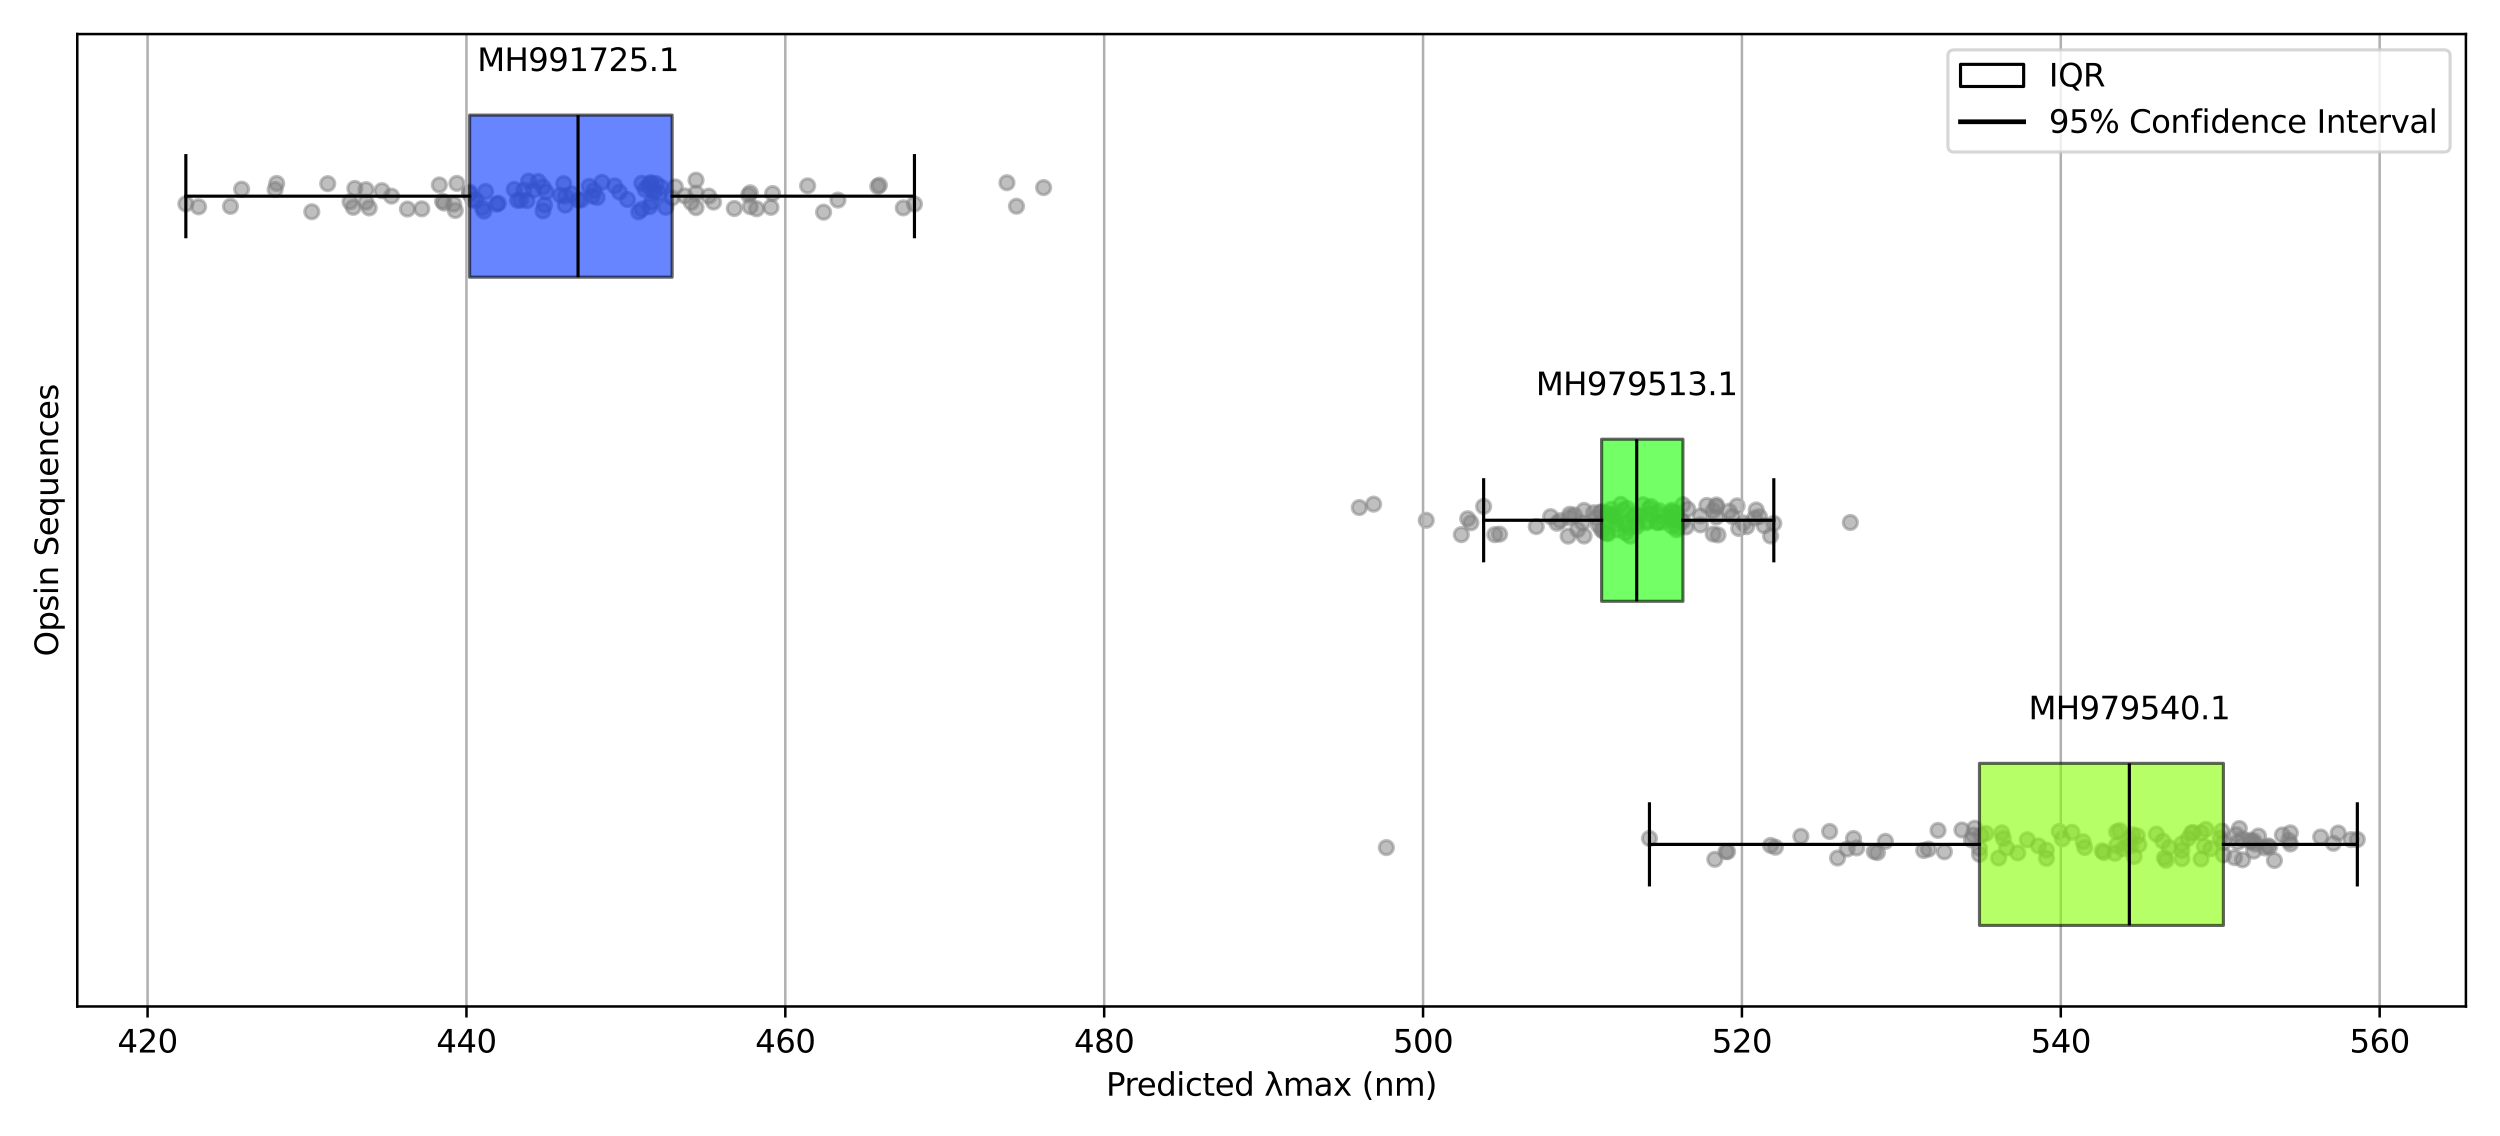 <?xml version="1.0" encoding="utf-8" standalone="no"?>
<!DOCTYPE svg PUBLIC "-//W3C//DTD SVG 1.1//EN"
  "http://www.w3.org/Graphics/SVG/1.1/DTD/svg11.dtd">
<svg xmlns:xlink="http://www.w3.org/1999/xlink" width="792pt" height="360pt" viewBox="0 0 792 360" xmlns="http://www.w3.org/2000/svg" version="1.1">
 <defs>
  <style type="text/css">*{stroke-linejoin: round; stroke-linecap: butt}</style>
 </defs>
 <g id="figure_1">
  <g id="patch_1">
   <path d="M 0 360 
L 792 360 
L 792 0 
L 0 0 
z
" style="fill: #ffffff"/>
  </g>
  <g id="axes_1">
   <g id="patch_2">
    <path d="M 24.478 318.844 
L 781.2 318.844 
L 781.2 10.8 
L 24.478 10.8 
z
" style="fill: #ffffff"/>
   </g>
   <g id="PathCollection_1">
    <defs>
     <path id="m1779731223" d="M 0 2.236 
C 0.593 2.236 1.162 2 1.581 1.581 
C 2 1.162 2.236 0.593 2.236 0 
C 2.236 -0.593 2 -1.162 1.581 -1.581 
C 1.162 -2 0.593 -2.236 0 -2.236 
C -0.593 -2.236 -1.162 -2 -1.581 -1.581 
C -2 -1.162 -2.236 -0.593 -2.236 0 
C -2.236 0.593 -2 1.162 -1.581 1.581 
C -1.162 2 -0.593 2.236 0 2.236 
z
" style="stroke: #808080; stroke-opacity: 0.5"/>
    </defs>
    <g clip-path="url(#peeab35e526)">
     <use xlink:href="#m1779731223" x="685.183" y="266.442" style="fill: #808080; fill-opacity: 0.5; stroke: #808080; stroke-opacity: 0.5"/>
     <use xlink:href="#m1779731223" x="670.535" y="263.524" style="fill: #808080; fill-opacity: 0.5; stroke: #808080; stroke-opacity: 0.5"/>
     <use xlink:href="#m1779731223" x="703.366" y="265.495" style="fill: #808080; fill-opacity: 0.5; stroke: #808080; stroke-opacity: 0.5"/>
     <use xlink:href="#m1779731223" x="582.145" y="271.822" style="fill: #808080; fill-opacity: 0.5; stroke: #808080; stroke-opacity: 0.5"/>
     <use xlink:href="#m1779731223" x="693.264" y="265.598" style="fill: #808080; fill-opacity: 0.5; stroke: #808080; stroke-opacity: 0.5"/>
     <use xlink:href="#m1779731223" x="677.607" y="267.608" style="fill: #808080; fill-opacity: 0.5; stroke: #808080; stroke-opacity: 0.5"/>
     <use xlink:href="#m1779731223" x="562.447" y="268.406" style="fill: #808080; fill-opacity: 0.5; stroke: #808080; stroke-opacity: 0.5"/>
     <use xlink:href="#m1779731223" x="585.176" y="268.972" style="fill: #808080; fill-opacity: 0.5; stroke: #808080; stroke-opacity: 0.5"/>
     <use xlink:href="#m1779731223" x="546.789" y="269.788" style="fill: #808080; fill-opacity: 0.5; stroke: #808080; stroke-opacity: 0.5"/>
     <use xlink:href="#m1779731223" x="718.519" y="267.991" style="fill: #808080; fill-opacity: 0.5; stroke: #808080; stroke-opacity: 0.5"/>
     <use xlink:href="#m1779731223" x="686.193" y="272.573" style="fill: #808080; fill-opacity: 0.5; stroke: #808080; stroke-opacity: 0.5"/>
     <use xlink:href="#m1779731223" x="720.539" y="272.597" style="fill: #808080; fill-opacity: 0.5; stroke: #808080; stroke-opacity: 0.5"/>
     <use xlink:href="#m1779731223" x="735.187" y="265.158" style="fill: #808080; fill-opacity: 0.5; stroke: #808080; stroke-opacity: 0.5"/>
     <use xlink:href="#m1779731223" x="547.294" y="269.791" style="fill: #808080; fill-opacity: 0.5; stroke: #808080; stroke-opacity: 0.5"/>
     <use xlink:href="#m1779731223" x="624.572" y="266.057" style="fill: #808080; fill-opacity: 0.5; stroke: #808080; stroke-opacity: 0.5"/>
     <use xlink:href="#m1779731223" x="725.085" y="266.23" style="fill: #808080; fill-opacity: 0.5; stroke: #808080; stroke-opacity: 0.5"/>
     <use xlink:href="#m1779731223" x="615.986" y="269.847" style="fill: #808080; fill-opacity: 0.5; stroke: #808080; stroke-opacity: 0.5"/>
     <use xlink:href="#m1779731223" x="610.935" y="269.015" style="fill: #808080; fill-opacity: 0.5; stroke: #808080; stroke-opacity: 0.5"/>
     <use xlink:href="#m1779731223" x="746.804" y="265.964" style="fill: #808080; fill-opacity: 0.5; stroke: #808080; stroke-opacity: 0.5"/>
     <use xlink:href="#m1779731223" x="597.298" y="266.54" style="fill: #808080; fill-opacity: 0.5; stroke: #808080; stroke-opacity: 0.5"/>
     <use xlink:href="#m1779731223" x="677.101" y="264.793" style="fill: #808080; fill-opacity: 0.5; stroke: #808080; stroke-opacity: 0.5"/>
     <use xlink:href="#m1779731223" x="629.118" y="264.036" style="fill: #808080; fill-opacity: 0.5; stroke: #808080; stroke-opacity: 0.5"/>
     <use xlink:href="#m1779731223" x="739.227" y="267.148" style="fill: #808080; fill-opacity: 0.5; stroke: #808080; stroke-opacity: 0.5"/>
     <use xlink:href="#m1779731223" x="674.576" y="265.786" style="fill: #808080; fill-opacity: 0.5; stroke: #808080; stroke-opacity: 0.5"/>
     <use xlink:href="#m1779731223" x="691.244" y="269.402" style="fill: #808080; fill-opacity: 0.5; stroke: #808080; stroke-opacity: 0.5"/>
     <use xlink:href="#m1779731223" x="697.305" y="272.137" style="fill: #808080; fill-opacity: 0.5; stroke: #808080; stroke-opacity: 0.5"/>
     <use xlink:href="#m1779731223" x="675.586" y="264.429" style="fill: #808080; fill-opacity: 0.5; stroke: #808080; stroke-opacity: 0.5"/>
     <use xlink:href="#m1779731223" x="642.25" y="266.038" style="fill: #808080; fill-opacity: 0.5; stroke: #808080; stroke-opacity: 0.5"/>
     <use xlink:href="#m1779731223" x="698.82" y="262.744" style="fill: #808080; fill-opacity: 0.5; stroke: #808080; stroke-opacity: 0.5"/>
     <use xlink:href="#m1779731223" x="634.169" y="263.827" style="fill: #808080; fill-opacity: 0.5; stroke: #808080; stroke-opacity: 0.5"/>
     <use xlink:href="#m1779731223" x="613.966" y="263.073" style="fill: #808080; fill-opacity: 0.5; stroke: #808080; stroke-opacity: 0.5"/>
     <use xlink:href="#m1779731223" x="694.274" y="263.911" style="fill: #808080; fill-opacity: 0.5; stroke: #808080; stroke-opacity: 0.5"/>
     <use xlink:href="#m1779731223" x="685.688" y="271.75" style="fill: #808080; fill-opacity: 0.5; stroke: #808080; stroke-opacity: 0.5"/>
     <use xlink:href="#m1779731223" x="659.929" y="266.643" style="fill: #808080; fill-opacity: 0.5; stroke: #808080; stroke-opacity: 0.5"/>
     <use xlink:href="#m1779731223" x="656.393" y="263.669" style="fill: #808080; fill-opacity: 0.5; stroke: #808080; stroke-opacity: 0.5"/>
     <use xlink:href="#m1779731223" x="697.305" y="263.812" style="fill: #808080; fill-opacity: 0.5; stroke: #808080; stroke-opacity: 0.5"/>
     <use xlink:href="#m1779731223" x="717.508" y="268.627" style="fill: #808080; fill-opacity: 0.5; stroke: #808080; stroke-opacity: 0.5"/>
     <use xlink:href="#m1779731223" x="672.556" y="268.903" style="fill: #808080; fill-opacity: 0.5; stroke: #808080; stroke-opacity: 0.5"/>
     <use xlink:href="#m1779731223" x="648.312" y="271.919" style="fill: #808080; fill-opacity: 0.5; stroke: #808080; stroke-opacity: 0.5"/>
     <use xlink:href="#m1779731223" x="543.253" y="272.235" style="fill: #808080; fill-opacity: 0.5; stroke: #808080; stroke-opacity: 0.5"/>
     <use xlink:href="#m1779731223" x="587.196" y="265.629" style="fill: #808080; fill-opacity: 0.5; stroke: #808080; stroke-opacity: 0.5"/>
     <use xlink:href="#m1779731223" x="625.583" y="262.389" style="fill: #808080; fill-opacity: 0.5; stroke: #808080; stroke-opacity: 0.5"/>
     <use xlink:href="#m1779731223" x="704.376" y="270.84" style="fill: #808080; fill-opacity: 0.5; stroke: #808080; stroke-opacity: 0.5"/>
     <use xlink:href="#m1779731223" x="691.244" y="267.312" style="fill: #808080; fill-opacity: 0.5; stroke: #808080; stroke-opacity: 0.5"/>
     <use xlink:href="#m1779731223" x="700.336" y="268.868" style="fill: #808080; fill-opacity: 0.5; stroke: #808080; stroke-opacity: 0.5"/>
     <use xlink:href="#m1779731223" x="609.42" y="269.445" style="fill: #808080; fill-opacity: 0.5; stroke: #808080; stroke-opacity: 0.5"/>
     <use xlink:href="#m1779731223" x="671.546" y="263.117" style="fill: #808080; fill-opacity: 0.5; stroke: #808080; stroke-opacity: 0.5"/>
     <use xlink:href="#m1779731223" x="627.098" y="268.716" style="fill: #808080; fill-opacity: 0.5; stroke: #808080; stroke-opacity: 0.5"/>
     <use xlink:href="#m1779731223" x="639.22" y="270.214" style="fill: #808080; fill-opacity: 0.5; stroke: #808080; stroke-opacity: 0.5"/>
     <use xlink:href="#m1779731223" x="645.786" y="267.971" style="fill: #808080; fill-opacity: 0.5; stroke: #808080; stroke-opacity: 0.5"/>
     <use xlink:href="#m1779731223" x="625.077" y="264.557" style="fill: #808080; fill-opacity: 0.5; stroke: #808080; stroke-opacity: 0.5"/>
     <use xlink:href="#m1779731223" x="670.535" y="267.818" style="fill: #808080; fill-opacity: 0.5; stroke: #808080; stroke-opacity: 0.5"/>
     <use xlink:href="#m1779731223" x="713.973" y="269.643" style="fill: #808080; fill-opacity: 0.5; stroke: #808080; stroke-opacity: 0.5"/>
     <use xlink:href="#m1779731223" x="707.912" y="271.707" style="fill: #808080; fill-opacity: 0.5; stroke: #808080; stroke-opacity: 0.5"/>
     <use xlink:href="#m1779731223" x="691.244" y="272.049" style="fill: #808080; fill-opacity: 0.5; stroke: #808080; stroke-opacity: 0.5"/>
     <use xlink:href="#m1779731223" x="744.783" y="265.984" style="fill: #808080; fill-opacity: 0.5; stroke: #808080; stroke-opacity: 0.5"/>
     <use xlink:href="#m1779731223" x="683.163" y="264.248" style="fill: #808080; fill-opacity: 0.5; stroke: #808080; stroke-opacity: 0.5"/>
     <use xlink:href="#m1779731223" x="725.59" y="267.378" style="fill: #808080; fill-opacity: 0.5; stroke: #808080; stroke-opacity: 0.5"/>
     <use xlink:href="#m1779731223" x="712.963" y="266.673" style="fill: #808080; fill-opacity: 0.5; stroke: #808080; stroke-opacity: 0.5"/>
     <use xlink:href="#m1779731223" x="621.542" y="262.93" style="fill: #808080; fill-opacity: 0.5; stroke: #808080; stroke-opacity: 0.5"/>
     <use xlink:href="#m1779731223" x="652.352" y="263.393" style="fill: #808080; fill-opacity: 0.5; stroke: #808080; stroke-opacity: 0.5"/>
     <use xlink:href="#m1779731223" x="719.024" y="268.311" style="fill: #808080; fill-opacity: 0.5; stroke: #808080; stroke-opacity: 0.5"/>
     <use xlink:href="#m1779731223" x="579.62" y="263.41" style="fill: #808080; fill-opacity: 0.5; stroke: #808080; stroke-opacity: 0.5"/>
     <use xlink:href="#m1779731223" x="723.064" y="264.517" style="fill: #808080; fill-opacity: 0.5; stroke: #808080; stroke-opacity: 0.5"/>
     <use xlink:href="#m1779731223" x="670.03" y="270.329" style="fill: #808080; fill-opacity: 0.5; stroke: #808080; stroke-opacity: 0.5"/>
     <use xlink:href="#m1779731223" x="588.206" y="268.623" style="fill: #808080; fill-opacity: 0.5; stroke: #808080; stroke-opacity: 0.5"/>
     <use xlink:href="#m1779731223" x="708.417" y="264.407" style="fill: #808080; fill-opacity: 0.5; stroke: #808080; stroke-opacity: 0.5"/>
     <use xlink:href="#m1779731223" x="570.528" y="264.944" style="fill: #808080; fill-opacity: 0.5; stroke: #808080; stroke-opacity: 0.5"/>
     <use xlink:href="#m1779731223" x="687.203" y="268.479" style="fill: #808080; fill-opacity: 0.5; stroke: #808080; stroke-opacity: 0.5"/>
     <use xlink:href="#m1779731223" x="713.973" y="266.409" style="fill: #808080; fill-opacity: 0.5; stroke: #808080; stroke-opacity: 0.5"/>
     <use xlink:href="#m1779731223" x="709.427" y="262.469" style="fill: #808080; fill-opacity: 0.5; stroke: #808080; stroke-opacity: 0.5"/>
     <use xlink:href="#m1779731223" x="627.098" y="270.649" style="fill: #808080; fill-opacity: 0.5; stroke: #808080; stroke-opacity: 0.5"/>
     <use xlink:href="#m1779731223" x="665.99" y="269.531" style="fill: #808080; fill-opacity: 0.5; stroke: #808080; stroke-opacity: 0.5"/>
     <use xlink:href="#m1779731223" x="710.437" y="265.775" style="fill: #808080; fill-opacity: 0.5; stroke: #808080; stroke-opacity: 0.5"/>
     <use xlink:href="#m1779731223" x="710.437" y="272.39" style="fill: #808080; fill-opacity: 0.5; stroke: #808080; stroke-opacity: 0.5"/>
     <use xlink:href="#m1779731223" x="666.495" y="270.104" style="fill: #808080; fill-opacity: 0.5; stroke: #808080; stroke-opacity: 0.5"/>
     <use xlink:href="#m1779731223" x="560.931" y="267.829" style="fill: #808080; fill-opacity: 0.5; stroke: #808080; stroke-opacity: 0.5"/>
     <use xlink:href="#m1779731223" x="674.071" y="267.881" style="fill: #808080; fill-opacity: 0.5; stroke: #808080; stroke-opacity: 0.5"/>
     <use xlink:href="#m1779731223" x="633.159" y="271.83" style="fill: #808080; fill-opacity: 0.5; stroke: #808080; stroke-opacity: 0.5"/>
     <use xlink:href="#m1779731223" x="593.762" y="269.791" style="fill: #808080; fill-opacity: 0.5; stroke: #808080; stroke-opacity: 0.5"/>
     <use xlink:href="#m1779731223" x="694.78" y="263.759" style="fill: #808080; fill-opacity: 0.5; stroke: #808080; stroke-opacity: 0.5"/>
     <use xlink:href="#m1779731223" x="522.545" y="265.611" style="fill: #808080; fill-opacity: 0.5; stroke: #808080; stroke-opacity: 0.5"/>
     <use xlink:href="#m1779731223" x="715.488" y="264.834" style="fill: #808080; fill-opacity: 0.5; stroke: #808080; stroke-opacity: 0.5"/>
     <use xlink:href="#m1779731223" x="704.376" y="266.939" style="fill: #808080; fill-opacity: 0.5; stroke: #808080; stroke-opacity: 0.5"/>
     <use xlink:href="#m1779731223" x="627.603" y="264.574" style="fill: #808080; fill-opacity: 0.5; stroke: #808080; stroke-opacity: 0.5"/>
     <use xlink:href="#m1779731223" x="676.091" y="271.321" style="fill: #808080; fill-opacity: 0.5; stroke: #808080; stroke-opacity: 0.5"/>
     <use xlink:href="#m1779731223" x="708.922" y="266.809" style="fill: #808080; fill-opacity: 0.5; stroke: #808080; stroke-opacity: 0.5"/>
     <use xlink:href="#m1779731223" x="635.684" y="268.646" style="fill: #808080; fill-opacity: 0.5; stroke: #808080; stroke-opacity: 0.5"/>
     <use xlink:href="#m1779731223" x="634.674" y="265.636" style="fill: #808080; fill-opacity: 0.5; stroke: #808080; stroke-opacity: 0.5"/>
     <use xlink:href="#m1779731223" x="698.315" y="268.073" style="fill: #808080; fill-opacity: 0.5; stroke: #808080; stroke-opacity: 0.5"/>
     <use xlink:href="#m1779731223" x="740.743" y="263.903" style="fill: #808080; fill-opacity: 0.5; stroke: #808080; stroke-opacity: 0.5"/>
     <use xlink:href="#m1779731223" x="712.963" y="266.169" style="fill: #808080; fill-opacity: 0.5; stroke: #808080; stroke-opacity: 0.5"/>
     <use xlink:href="#m1779731223" x="648.312" y="269.323" style="fill: #808080; fill-opacity: 0.5; stroke: #808080; stroke-opacity: 0.5"/>
     <use xlink:href="#m1779731223" x="714.478" y="267.4" style="fill: #808080; fill-opacity: 0.5; stroke: #808080; stroke-opacity: 0.5"/>
     <use xlink:href="#m1779731223" x="725.59" y="263.853" style="fill: #808080; fill-opacity: 0.5; stroke: #808080; stroke-opacity: 0.5"/>
     <use xlink:href="#m1779731223" x="703.871" y="263.258" style="fill: #808080; fill-opacity: 0.5; stroke: #808080; stroke-opacity: 0.5"/>
     <use xlink:href="#m1779731223" x="439.205" y="268.515" style="fill: #808080; fill-opacity: 0.5; stroke: #808080; stroke-opacity: 0.5"/>
     <use xlink:href="#m1779731223" x="653.362" y="265.736" style="fill: #808080; fill-opacity: 0.5; stroke: #808080; stroke-opacity: 0.5"/>
     <use xlink:href="#m1779731223" x="675.081" y="267.932" style="fill: #808080; fill-opacity: 0.5; stroke: #808080; stroke-opacity: 0.5"/>
     <use xlink:href="#m1779731223" x="660.434" y="268.477" style="fill: #808080; fill-opacity: 0.5; stroke: #808080; stroke-opacity: 0.5"/>
     <use xlink:href="#m1779731223" x="594.772" y="270.088" style="fill: #808080; fill-opacity: 0.5; stroke: #808080; stroke-opacity: 0.5"/>
    </g>
   </g>
   <g id="PathCollection_2">
    <g clip-path="url(#peeab35e526)">
     <use xlink:href="#m1779731223" x="533.152" y="165.104" style="fill: #808080; fill-opacity: 0.5; stroke: #808080; stroke-opacity: 0.5"/>
     <use xlink:href="#m1779731223" x="525.07" y="162.649" style="fill: #808080; fill-opacity: 0.5; stroke: #808080; stroke-opacity: 0.5"/>
     <use xlink:href="#m1779731223" x="543.758" y="160.523" style="fill: #808080; fill-opacity: 0.5; stroke: #808080; stroke-opacity: 0.5"/>
     <use xlink:href="#m1779731223" x="451.833" y="164.834" style="fill: #808080; fill-opacity: 0.5; stroke: #808080; stroke-opacity: 0.5"/>
     <use xlink:href="#m1779731223" x="552.345" y="165.684" style="fill: #808080; fill-opacity: 0.5; stroke: #808080; stroke-opacity: 0.5"/>
     <use xlink:href="#m1779731223" x="512.443" y="167.886" style="fill: #808080; fill-opacity: 0.5; stroke: #808080; stroke-opacity: 0.5"/>
     <use xlink:href="#m1779731223" x="491.229" y="163.672" style="fill: #808080; fill-opacity: 0.5; stroke: #808080; stroke-opacity: 0.5"/>
     <use xlink:href="#m1779731223" x="522.545" y="161.125" style="fill: #808080; fill-opacity: 0.5; stroke: #808080; stroke-opacity: 0.5"/>
     <use xlink:href="#m1779731223" x="509.412" y="169.082" style="fill: #808080; fill-opacity: 0.5; stroke: #808080; stroke-opacity: 0.5"/>
     <use xlink:href="#m1779731223" x="462.944" y="169.373" style="fill: #808080; fill-opacity: 0.5; stroke: #808080; stroke-opacity: 0.5"/>
     <use xlink:href="#m1779731223" x="510.928" y="163.576" style="fill: #808080; fill-opacity: 0.5; stroke: #808080; stroke-opacity: 0.5"/>
     <use xlink:href="#m1779731223" x="538.708" y="166.265" style="fill: #808080; fill-opacity: 0.5; stroke: #808080; stroke-opacity: 0.5"/>
     <use xlink:href="#m1779731223" x="519.514" y="163.552" style="fill: #808080; fill-opacity: 0.5; stroke: #808080; stroke-opacity: 0.5"/>
     <use xlink:href="#m1779731223" x="516.484" y="169.85" style="fill: #808080; fill-opacity: 0.5; stroke: #808080; stroke-opacity: 0.5"/>
     <use xlink:href="#m1779731223" x="510.423" y="161.327" style="fill: #808080; fill-opacity: 0.5; stroke: #808080; stroke-opacity: 0.5"/>
     <use xlink:href="#m1779731223" x="534.162" y="166.927" style="fill: #808080; fill-opacity: 0.5; stroke: #808080; stroke-opacity: 0.5"/>
     <use xlink:href="#m1779731223" x="501.331" y="165.636" style="fill: #808080; fill-opacity: 0.5; stroke: #808080; stroke-opacity: 0.5"/>
     <use xlink:href="#m1779731223" x="514.968" y="166.291" style="fill: #808080; fill-opacity: 0.5; stroke: #808080; stroke-opacity: 0.5"/>
     <use xlink:href="#m1779731223" x="505.877" y="164.057" style="fill: #808080; fill-opacity: 0.5; stroke: #808080; stroke-opacity: 0.5"/>
     <use xlink:href="#m1779731223" x="529.616" y="162.759" style="fill: #808080; fill-opacity: 0.5; stroke: #808080; stroke-opacity: 0.5"/>
     <use xlink:href="#m1779731223" x="542.748" y="169.189" style="fill: #808080; fill-opacity: 0.5; stroke: #808080; stroke-opacity: 0.5"/>
     <use xlink:href="#m1779731223" x="523.05" y="160.434" style="fill: #808080; fill-opacity: 0.5; stroke: #808080; stroke-opacity: 0.5"/>
     <use xlink:href="#m1779731223" x="531.131" y="167.835" style="fill: #808080; fill-opacity: 0.5; stroke: #808080; stroke-opacity: 0.5"/>
     <use xlink:href="#m1779731223" x="534.667" y="161.279" style="fill: #808080; fill-opacity: 0.5; stroke: #808080; stroke-opacity: 0.5"/>
     <use xlink:href="#m1779731223" x="531.131" y="162.516" style="fill: #808080; fill-opacity: 0.5; stroke: #808080; stroke-opacity: 0.5"/>
     <use xlink:href="#m1779731223" x="510.423" y="163.619" style="fill: #808080; fill-opacity: 0.5; stroke: #808080; stroke-opacity: 0.5"/>
     <use xlink:href="#m1779731223" x="532.647" y="165.18" style="fill: #808080; fill-opacity: 0.5; stroke: #808080; stroke-opacity: 0.5"/>
     <use xlink:href="#m1779731223" x="529.616" y="166.643" style="fill: #808080; fill-opacity: 0.5; stroke: #808080; stroke-opacity: 0.5"/>
     <use xlink:href="#m1779731223" x="553.355" y="166.84" style="fill: #808080; fill-opacity: 0.5; stroke: #808080; stroke-opacity: 0.5"/>
     <use xlink:href="#m1779731223" x="497.29" y="164.008" style="fill: #808080; fill-opacity: 0.5; stroke: #808080; stroke-opacity: 0.5"/>
     <use xlink:href="#m1779731223" x="557.396" y="163.667" style="fill: #808080; fill-opacity: 0.5; stroke: #808080; stroke-opacity: 0.5"/>
     <use xlink:href="#m1779731223" x="506.887" y="162.394" style="fill: #808080; fill-opacity: 0.5; stroke: #808080; stroke-opacity: 0.5"/>
     <use xlink:href="#m1779731223" x="514.463" y="161.567" style="fill: #808080; fill-opacity: 0.5; stroke: #808080; stroke-opacity: 0.5"/>
     <use xlink:href="#m1779731223" x="560.931" y="169.79" style="fill: #808080; fill-opacity: 0.5; stroke: #808080; stroke-opacity: 0.5"/>
     <use xlink:href="#m1779731223" x="496.785" y="169.844" style="fill: #808080; fill-opacity: 0.5; stroke: #808080; stroke-opacity: 0.5"/>
     <use xlink:href="#m1779731223" x="514.968" y="168.808" style="fill: #808080; fill-opacity: 0.5; stroke: #808080; stroke-opacity: 0.5"/>
     <use xlink:href="#m1779731223" x="520.524" y="159.886" style="fill: #808080; fill-opacity: 0.5; stroke: #808080; stroke-opacity: 0.5"/>
     <use xlink:href="#m1779731223" x="544.264" y="169.466" style="fill: #808080; fill-opacity: 0.5; stroke: #808080; stroke-opacity: 0.5"/>
     <use xlink:href="#m1779731223" x="498.806" y="163.183" style="fill: #808080; fill-opacity: 0.5; stroke: #808080; stroke-opacity: 0.5"/>
     <use xlink:href="#m1779731223" x="525.07" y="165.578" style="fill: #808080; fill-opacity: 0.5; stroke: #808080; stroke-opacity: 0.5"/>
     <use xlink:href="#m1779731223" x="430.619" y="160.786" style="fill: #808080; fill-opacity: 0.5; stroke: #808080; stroke-opacity: 0.5"/>
     <use xlink:href="#m1779731223" x="486.684" y="166.822" style="fill: #808080; fill-opacity: 0.5; stroke: #808080; stroke-opacity: 0.5"/>
     <use xlink:href="#m1779731223" x="522.545" y="162.83" style="fill: #808080; fill-opacity: 0.5; stroke: #808080; stroke-opacity: 0.5"/>
     <use xlink:href="#m1779731223" x="522.04" y="165.066" style="fill: #808080; fill-opacity: 0.5; stroke: #808080; stroke-opacity: 0.5"/>
     <use xlink:href="#m1779731223" x="531.636" y="166.903" style="fill: #808080; fill-opacity: 0.5; stroke: #808080; stroke-opacity: 0.5"/>
     <use xlink:href="#m1779731223" x="517.494" y="163.958" style="fill: #808080; fill-opacity: 0.5; stroke: #808080; stroke-opacity: 0.5"/>
     <use xlink:href="#m1779731223" x="518.504" y="166.811" style="fill: #808080; fill-opacity: 0.5; stroke: #808080; stroke-opacity: 0.5"/>
     <use xlink:href="#m1779731223" x="507.392" y="162.155" style="fill: #808080; fill-opacity: 0.5; stroke: #808080; stroke-opacity: 0.5"/>
     <use xlink:href="#m1779731223" x="529.616" y="163.923" style="fill: #808080; fill-opacity: 0.5; stroke: #808080; stroke-opacity: 0.5"/>
     <use xlink:href="#m1779731223" x="543.758" y="163.814" style="fill: #808080; fill-opacity: 0.5; stroke: #808080; stroke-opacity: 0.5"/>
     <use xlink:href="#m1779731223" x="525.07" y="165.403" style="fill: #808080; fill-opacity: 0.5; stroke: #808080; stroke-opacity: 0.5"/>
     <use xlink:href="#m1779731223" x="511.938" y="164.541" style="fill: #808080; fill-opacity: 0.5; stroke: #808080; stroke-opacity: 0.5"/>
     <use xlink:href="#m1779731223" x="550.83" y="167.422" style="fill: #808080; fill-opacity: 0.5; stroke: #808080; stroke-opacity: 0.5"/>
     <use xlink:href="#m1779731223" x="494.26" y="164.948" style="fill: #808080; fill-opacity: 0.5; stroke: #808080; stroke-opacity: 0.5"/>
     <use xlink:href="#m1779731223" x="475.067" y="169.224" style="fill: #808080; fill-opacity: 0.5; stroke: #808080; stroke-opacity: 0.5"/>
     <use xlink:href="#m1779731223" x="507.392" y="167.745" style="fill: #808080; fill-opacity: 0.5; stroke: #808080; stroke-opacity: 0.5"/>
     <use xlink:href="#m1779731223" x="526.585" y="163.717" style="fill: #808080; fill-opacity: 0.5; stroke: #808080; stroke-opacity: 0.5"/>
     <use xlink:href="#m1779731223" x="515.979" y="167.124" style="fill: #808080; fill-opacity: 0.5; stroke: #808080; stroke-opacity: 0.5"/>
     <use xlink:href="#m1779731223" x="497.29" y="162.923" style="fill: #808080; fill-opacity: 0.5; stroke: #808080; stroke-opacity: 0.5"/>
     <use xlink:href="#m1779731223" x="517.999" y="162.947" style="fill: #808080; fill-opacity: 0.5; stroke: #808080; stroke-opacity: 0.5"/>
     <use xlink:href="#m1779731223" x="509.412" y="162.55" style="fill: #808080; fill-opacity: 0.5; stroke: #808080; stroke-opacity: 0.5"/>
     <use xlink:href="#m1779731223" x="525.575" y="161.752" style="fill: #808080; fill-opacity: 0.5; stroke: #808080; stroke-opacity: 0.5"/>
     <use xlink:href="#m1779731223" x="526.585" y="165.406" style="fill: #808080; fill-opacity: 0.5; stroke: #808080; stroke-opacity: 0.5"/>
     <use xlink:href="#m1779731223" x="538.708" y="163.474" style="fill: #808080; fill-opacity: 0.5; stroke: #808080; stroke-opacity: 0.5"/>
     <use xlink:href="#m1779731223" x="515.474" y="165.683" style="fill: #808080; fill-opacity: 0.5; stroke: #808080; stroke-opacity: 0.5"/>
     <use xlink:href="#m1779731223" x="543.758" y="159.973" style="fill: #808080; fill-opacity: 0.5; stroke: #808080; stroke-opacity: 0.5"/>
     <use xlink:href="#m1779731223" x="529.616" y="165.015" style="fill: #808080; fill-opacity: 0.5; stroke: #808080; stroke-opacity: 0.5"/>
     <use xlink:href="#m1779731223" x="470.016" y="160.432" style="fill: #808080; fill-opacity: 0.5; stroke: #808080; stroke-opacity: 0.5"/>
     <use xlink:href="#m1779731223" x="540.728" y="160.127" style="fill: #808080; fill-opacity: 0.5; stroke: #808080; stroke-opacity: 0.5"/>
     <use xlink:href="#m1779731223" x="561.942" y="165.818" style="fill: #808080; fill-opacity: 0.5; stroke: #808080; stroke-opacity: 0.5"/>
     <use xlink:href="#m1779731223" x="504.867" y="162.443" style="fill: #808080; fill-opacity: 0.5; stroke: #808080; stroke-opacity: 0.5"/>
     <use xlink:href="#m1779731223" x="510.423" y="163.083" style="fill: #808080; fill-opacity: 0.5; stroke: #808080; stroke-opacity: 0.5"/>
     <use xlink:href="#m1779731223" x="510.928" y="163.551" style="fill: #808080; fill-opacity: 0.5; stroke: #808080; stroke-opacity: 0.5"/>
     <use xlink:href="#m1779731223" x="550.325" y="160.249" style="fill: #808080; fill-opacity: 0.5; stroke: #808080; stroke-opacity: 0.5"/>
     <use xlink:href="#m1779731223" x="506.382" y="166.315" style="fill: #808080; fill-opacity: 0.5; stroke: #808080; stroke-opacity: 0.5"/>
     <use xlink:href="#m1779731223" x="558.911" y="166.534" style="fill: #808080; fill-opacity: 0.5; stroke: #808080; stroke-opacity: 0.5"/>
     <use xlink:href="#m1779731223" x="529.616" y="164.191" style="fill: #808080; fill-opacity: 0.5; stroke: #808080; stroke-opacity: 0.5"/>
     <use xlink:href="#m1779731223" x="515.474" y="161.031" style="fill: #808080; fill-opacity: 0.5; stroke: #808080; stroke-opacity: 0.5"/>
     <use xlink:href="#m1779731223" x="521.535" y="165.6" style="fill: #808080; fill-opacity: 0.5; stroke: #808080; stroke-opacity: 0.5"/>
     <use xlink:href="#m1779731223" x="555.881" y="164.121" style="fill: #808080; fill-opacity: 0.5; stroke: #808080; stroke-opacity: 0.5"/>
     <use xlink:href="#m1779731223" x="499.816" y="167.807" style="fill: #808080; fill-opacity: 0.5; stroke: #808080; stroke-opacity: 0.5"/>
     <use xlink:href="#m1779731223" x="511.938" y="165.841" style="fill: #808080; fill-opacity: 0.5; stroke: #808080; stroke-opacity: 0.5"/>
     <use xlink:href="#m1779731223" x="586.186" y="165.522" style="fill: #808080; fill-opacity: 0.5; stroke: #808080; stroke-opacity: 0.5"/>
     <use xlink:href="#m1779731223" x="529.616" y="162.181" style="fill: #808080; fill-opacity: 0.5; stroke: #808080; stroke-opacity: 0.5"/>
     <use xlink:href="#m1779731223" x="501.836" y="161.704" style="fill: #808080; fill-opacity: 0.5; stroke: #808080; stroke-opacity: 0.5"/>
     <use xlink:href="#m1779731223" x="464.965" y="164.329" style="fill: #808080; fill-opacity: 0.5; stroke: #808080; stroke-opacity: 0.5"/>
     <use xlink:href="#m1779731223" x="507.897" y="168.243" style="fill: #808080; fill-opacity: 0.5; stroke: #808080; stroke-opacity: 0.5"/>
     <use xlink:href="#m1779731223" x="529.616" y="161.614" style="fill: #808080; fill-opacity: 0.5; stroke: #808080; stroke-opacity: 0.5"/>
     <use xlink:href="#m1779731223" x="501.836" y="169.809" style="fill: #808080; fill-opacity: 0.5; stroke: #808080; stroke-opacity: 0.5"/>
     <use xlink:href="#m1779731223" x="518.504" y="165.668" style="fill: #808080; fill-opacity: 0.5; stroke: #808080; stroke-opacity: 0.5"/>
     <use xlink:href="#m1779731223" x="435.165" y="159.722" style="fill: #808080; fill-opacity: 0.5; stroke: #808080; stroke-opacity: 0.5"/>
     <use xlink:href="#m1779731223" x="548.809" y="163.637" style="fill: #808080; fill-opacity: 0.5; stroke: #808080; stroke-opacity: 0.5"/>
     <use xlink:href="#m1779731223" x="533.152" y="159.88" style="fill: #808080; fill-opacity: 0.5; stroke: #808080; stroke-opacity: 0.5"/>
     <use xlink:href="#m1779731223" x="465.975" y="165.618" style="fill: #808080; fill-opacity: 0.5; stroke: #808080; stroke-opacity: 0.5"/>
     <use xlink:href="#m1779731223" x="542.748" y="161.77" style="fill: #808080; fill-opacity: 0.5; stroke: #808080; stroke-opacity: 0.5"/>
     <use xlink:href="#m1779731223" x="556.386" y="161.56" style="fill: #808080; fill-opacity: 0.5; stroke: #808080; stroke-opacity: 0.5"/>
     <use xlink:href="#m1779731223" x="547.799" y="161.959" style="fill: #808080; fill-opacity: 0.5; stroke: #808080; stroke-opacity: 0.5"/>
     <use xlink:href="#m1779731223" x="508.907" y="168.815" style="fill: #808080; fill-opacity: 0.5; stroke: #808080; stroke-opacity: 0.5"/>
     <use xlink:href="#m1779731223" x="473.551" y="169.372" style="fill: #808080; fill-opacity: 0.5; stroke: #808080; stroke-opacity: 0.5"/>
     <use xlink:href="#m1779731223" x="513.453" y="159.787" style="fill: #808080; fill-opacity: 0.5; stroke: #808080; stroke-opacity: 0.5"/>
     <use xlink:href="#m1779731223" x="493.25" y="165.765" style="fill: #808080; fill-opacity: 0.5; stroke: #808080; stroke-opacity: 0.5"/>
    </g>
   </g>
   <g id="PathCollection_3">
    <g clip-path="url(#peeab35e526)">
     <use xlink:href="#m1779731223" x="202.319" y="67.141" style="fill: #808080; fill-opacity: 0.5; stroke: #808080; stroke-opacity: 0.5"/>
     <use xlink:href="#m1779731223" x="87.665" y="58.114" style="fill: #808080; fill-opacity: 0.5; stroke: #808080; stroke-opacity: 0.5"/>
     <use xlink:href="#m1779731223" x="98.776" y="67.079" style="fill: #808080; fill-opacity: 0.5; stroke: #808080; stroke-opacity: 0.5"/>
     <use xlink:href="#m1779731223" x="260.91" y="67.219" style="fill: #808080; fill-opacity: 0.5; stroke: #808080; stroke-opacity: 0.5"/>
     <use xlink:href="#m1779731223" x="189.187" y="62.55" style="fill: #808080; fill-opacity: 0.5; stroke: #808080; stroke-opacity: 0.5"/>
     <use xlink:href="#m1779731223" x="206.36" y="64.087" style="fill: #808080; fill-opacity: 0.5; stroke: #808080; stroke-opacity: 0.5"/>
     <use xlink:href="#m1779731223" x="165.953" y="60.229" style="fill: #808080; fill-opacity: 0.5; stroke: #808080; stroke-opacity: 0.5"/>
     <use xlink:href="#m1779731223" x="210.906" y="65.676" style="fill: #808080; fill-opacity: 0.5; stroke: #808080; stroke-opacity: 0.5"/>
     <use xlink:href="#m1779731223" x="166.963" y="63.56" style="fill: #808080; fill-opacity: 0.5; stroke: #808080; stroke-opacity: 0.5"/>
     <use xlink:href="#m1779731223" x="205.855" y="58.074" style="fill: #808080; fill-opacity: 0.5; stroke: #808080; stroke-opacity: 0.5"/>
     <use xlink:href="#m1779731223" x="179.085" y="64.987" style="fill: #808080; fill-opacity: 0.5; stroke: #808080; stroke-opacity: 0.5"/>
     <use xlink:href="#m1779731223" x="213.936" y="59.211" style="fill: #808080; fill-opacity: 0.5; stroke: #808080; stroke-opacity: 0.5"/>
     <use xlink:href="#m1779731223" x="184.136" y="63.325" style="fill: #808080; fill-opacity: 0.5; stroke: #808080; stroke-opacity: 0.5"/>
     <use xlink:href="#m1779731223" x="207.875" y="58.174" style="fill: #808080; fill-opacity: 0.5; stroke: #808080; stroke-opacity: 0.5"/>
     <use xlink:href="#m1779731223" x="172.014" y="66.825" style="fill: #808080; fill-opacity: 0.5; stroke: #808080; stroke-opacity: 0.5"/>
     <use xlink:href="#m1779731223" x="177.57" y="61.843" style="fill: #808080; fill-opacity: 0.5; stroke: #808080; stroke-opacity: 0.5"/>
     <use xlink:href="#m1779731223" x="115.949" y="64.054" style="fill: #808080; fill-opacity: 0.5; stroke: #808080; stroke-opacity: 0.5"/>
     <use xlink:href="#m1779731223" x="162.923" y="59.988" style="fill: #808080; fill-opacity: 0.5; stroke: #808080; stroke-opacity: 0.5"/>
     <use xlink:href="#m1779731223" x="140.194" y="63.761" style="fill: #808080; fill-opacity: 0.5; stroke: #808080; stroke-opacity: 0.5"/>
     <use xlink:href="#m1779731223" x="278.588" y="58.67" style="fill: #808080; fill-opacity: 0.5; stroke: #808080; stroke-opacity: 0.5"/>
     <use xlink:href="#m1779731223" x="220.503" y="57.075" style="fill: #808080; fill-opacity: 0.5; stroke: #808080; stroke-opacity: 0.5"/>
     <use xlink:href="#m1779731223" x="186.662" y="59.018" style="fill: #808080; fill-opacity: 0.5; stroke: #808080; stroke-opacity: 0.5"/>
     <use xlink:href="#m1779731223" x="205.35" y="59.136" style="fill: #808080; fill-opacity: 0.5; stroke: #808080; stroke-opacity: 0.5"/>
     <use xlink:href="#m1779731223" x="172.519" y="64.924" style="fill: #808080; fill-opacity: 0.5; stroke: #808080; stroke-opacity: 0.5"/>
     <use xlink:href="#m1779731223" x="203.33" y="58.037" style="fill: #808080; fill-opacity: 0.5; stroke: #808080; stroke-opacity: 0.5"/>
     <use xlink:href="#m1779731223" x="330.612" y="59.424" style="fill: #808080; fill-opacity: 0.5; stroke: #808080; stroke-opacity: 0.5"/>
     <use xlink:href="#m1779731223" x="115.949" y="60.083" style="fill: #808080; fill-opacity: 0.5; stroke: #808080; stroke-opacity: 0.5"/>
     <use xlink:href="#m1779731223" x="244.242" y="65.68" style="fill: #808080; fill-opacity: 0.5; stroke: #808080; stroke-opacity: 0.5"/>
     <use xlink:href="#m1779731223" x="208.886" y="61.225" style="fill: #808080; fill-opacity: 0.5; stroke: #808080; stroke-opacity: 0.5"/>
     <use xlink:href="#m1779731223" x="216.967" y="62.059" style="fill: #808080; fill-opacity: 0.5; stroke: #808080; stroke-opacity: 0.5"/>
     <use xlink:href="#m1779731223" x="188.177" y="60.362" style="fill: #808080; fill-opacity: 0.5; stroke: #808080; stroke-opacity: 0.5"/>
     <use xlink:href="#m1779731223" x="207.37" y="60.88" style="fill: #808080; fill-opacity: 0.5; stroke: #808080; stroke-opacity: 0.5"/>
     <use xlink:href="#m1779731223" x="226.058" y="64.03" style="fill: #808080; fill-opacity: 0.5; stroke: #808080; stroke-opacity: 0.5"/>
     <use xlink:href="#m1779731223" x="244.747" y="61.312" style="fill: #808080; fill-opacity: 0.5; stroke: #808080; stroke-opacity: 0.5"/>
     <use xlink:href="#m1779731223" x="212.926" y="62.687" style="fill: #808080; fill-opacity: 0.5; stroke: #808080; stroke-opacity: 0.5"/>
     <use xlink:href="#m1779731223" x="140.699" y="64.338" style="fill: #808080; fill-opacity: 0.5; stroke: #808080; stroke-opacity: 0.5"/>
     <use xlink:href="#m1779731223" x="289.699" y="64.65" style="fill: #808080; fill-opacity: 0.5; stroke: #808080; stroke-opacity: 0.5"/>
     <use xlink:href="#m1779731223" x="124.031" y="62.131" style="fill: #808080; fill-opacity: 0.5; stroke: #808080; stroke-opacity: 0.5"/>
     <use xlink:href="#m1779731223" x="116.96" y="65.867" style="fill: #808080; fill-opacity: 0.5; stroke: #808080; stroke-opacity: 0.5"/>
     <use xlink:href="#m1779731223" x="220.503" y="61.188" style="fill: #808080; fill-opacity: 0.5; stroke: #808080; stroke-opacity: 0.5"/>
     <use xlink:href="#m1779731223" x="73.017" y="65.371" style="fill: #808080; fill-opacity: 0.5; stroke: #808080; stroke-opacity: 0.5"/>
     <use xlink:href="#m1779731223" x="167.468" y="57.35" style="fill: #808080; fill-opacity: 0.5; stroke: #808080; stroke-opacity: 0.5"/>
     <use xlink:href="#m1779731223" x="121" y="60.392" style="fill: #808080; fill-opacity: 0.5; stroke: #808080; stroke-opacity: 0.5"/>
     <use xlink:href="#m1779731223" x="218.987" y="64.115" style="fill: #808080; fill-opacity: 0.5; stroke: #808080; stroke-opacity: 0.5"/>
     <use xlink:href="#m1779731223" x="133.628" y="66.16" style="fill: #808080; fill-opacity: 0.5; stroke: #808080; stroke-opacity: 0.5"/>
     <use xlink:href="#m1779731223" x="153.326" y="66.907" style="fill: #808080; fill-opacity: 0.5; stroke: #808080; stroke-opacity: 0.5"/>
     <use xlink:href="#m1779731223" x="322.025" y="65.339" style="fill: #808080; fill-opacity: 0.5; stroke: #808080; stroke-opacity: 0.5"/>
     <use xlink:href="#m1779731223" x="204.34" y="60.039" style="fill: #808080; fill-opacity: 0.5; stroke: #808080; stroke-opacity: 0.5"/>
     <use xlink:href="#m1779731223" x="232.625" y="66.057" style="fill: #808080; fill-opacity: 0.5; stroke: #808080; stroke-opacity: 0.5"/>
     <use xlink:href="#m1779731223" x="87.159" y="60.027" style="fill: #808080; fill-opacity: 0.5; stroke: #808080; stroke-opacity: 0.5"/>
     <use xlink:href="#m1779731223" x="237.675" y="65.463" style="fill: #808080; fill-opacity: 0.5; stroke: #808080; stroke-opacity: 0.5"/>
     <use xlink:href="#m1779731223" x="129.082" y="66.231" style="fill: #808080; fill-opacity: 0.5; stroke: #808080; stroke-opacity: 0.5"/>
     <use xlink:href="#m1779731223" x="148.78" y="60.892" style="fill: #808080; fill-opacity: 0.5; stroke: #808080; stroke-opacity: 0.5"/>
     <use xlink:href="#m1779731223" x="76.553" y="59.932" style="fill: #808080; fill-opacity: 0.5; stroke: #808080; stroke-opacity: 0.5"/>
     <use xlink:href="#m1779731223" x="196.258" y="60.858" style="fill: #808080; fill-opacity: 0.5; stroke: #808080; stroke-opacity: 0.5"/>
     <use xlink:href="#m1779731223" x="144.234" y="66.685" style="fill: #808080; fill-opacity: 0.5; stroke: #808080; stroke-opacity: 0.5"/>
     <use xlink:href="#m1779731223" x="157.872" y="64.411" style="fill: #808080; fill-opacity: 0.5; stroke: #808080; stroke-opacity: 0.5"/>
     <use xlink:href="#m1779731223" x="203.33" y="66.264" style="fill: #808080; fill-opacity: 0.5; stroke: #808080; stroke-opacity: 0.5"/>
     <use xlink:href="#m1779731223" x="112.414" y="59.693" style="fill: #808080; fill-opacity: 0.5; stroke: #808080; stroke-opacity: 0.5"/>
     <use xlink:href="#m1779731223" x="239.696" y="66.146" style="fill: #808080; fill-opacity: 0.5; stroke: #808080; stroke-opacity: 0.5"/>
     <use xlink:href="#m1779731223" x="173.024" y="60.808" style="fill: #808080; fill-opacity: 0.5; stroke: #808080; stroke-opacity: 0.5"/>
     <use xlink:href="#m1779731223" x="181.106" y="61.41" style="fill: #808080; fill-opacity: 0.5; stroke: #808080; stroke-opacity: 0.5"/>
     <use xlink:href="#m1779731223" x="205.855" y="65.46" style="fill: #808080; fill-opacity: 0.5; stroke: #808080; stroke-opacity: 0.5"/>
     <use xlink:href="#m1779731223" x="265.455" y="63.381" style="fill: #808080; fill-opacity: 0.5; stroke: #808080; stroke-opacity: 0.5"/>
     <use xlink:href="#m1779731223" x="198.784" y="63.211" style="fill: #808080; fill-opacity: 0.5; stroke: #808080; stroke-opacity: 0.5"/>
     <use xlink:href="#m1779731223" x="179.085" y="62.165" style="fill: #808080; fill-opacity: 0.5; stroke: #808080; stroke-opacity: 0.5"/>
     <use xlink:href="#m1779731223" x="255.859" y="58.867" style="fill: #808080; fill-opacity: 0.5; stroke: #808080; stroke-opacity: 0.5"/>
     <use xlink:href="#m1779731223" x="187.672" y="62.105" style="fill: #808080; fill-opacity: 0.5; stroke: #808080; stroke-opacity: 0.5"/>
     <use xlink:href="#m1779731223" x="318.995" y="57.882" style="fill: #808080; fill-opacity: 0.5; stroke: #808080; stroke-opacity: 0.5"/>
     <use xlink:href="#m1779731223" x="139.183" y="58.588" style="fill: #808080; fill-opacity: 0.5; stroke: #808080; stroke-opacity: 0.5"/>
     <use xlink:href="#m1779731223" x="110.899" y="63.943" style="fill: #808080; fill-opacity: 0.5; stroke: #808080; stroke-opacity: 0.5"/>
     <use xlink:href="#m1779731223" x="237.675" y="61.08" style="fill: #808080; fill-opacity: 0.5; stroke: #808080; stroke-opacity: 0.5"/>
     <use xlink:href="#m1779731223" x="183.126" y="63.384" style="fill: #808080; fill-opacity: 0.5; stroke: #808080; stroke-opacity: 0.5"/>
     <use xlink:href="#m1779731223" x="224.543" y="62.129" style="fill: #808080; fill-opacity: 0.5; stroke: #808080; stroke-opacity: 0.5"/>
     <use xlink:href="#m1779731223" x="190.702" y="57.755" style="fill: #808080; fill-opacity: 0.5; stroke: #808080; stroke-opacity: 0.5"/>
     <use xlink:href="#m1779731223" x="143.729" y="64.674" style="fill: #808080; fill-opacity: 0.5; stroke: #808080; stroke-opacity: 0.5"/>
     <use xlink:href="#m1779731223" x="206.865" y="60.164" style="fill: #808080; fill-opacity: 0.5; stroke: #808080; stroke-opacity: 0.5"/>
     <use xlink:href="#m1779731223" x="164.943" y="63.399" style="fill: #808080; fill-opacity: 0.5; stroke: #808080; stroke-opacity: 0.5"/>
     <use xlink:href="#m1779731223" x="206.36" y="57.929" style="fill: #808080; fill-opacity: 0.5; stroke: #808080; stroke-opacity: 0.5"/>
     <use xlink:href="#m1779731223" x="178.58" y="58.177" style="fill: #808080; fill-opacity: 0.5; stroke: #808080; stroke-opacity: 0.5"/>
     <use xlink:href="#m1779731223" x="220.503" y="65.777" style="fill: #808080; fill-opacity: 0.5; stroke: #808080; stroke-opacity: 0.5"/>
     <use xlink:href="#m1779731223" x="168.984" y="60.21" style="fill: #808080; fill-opacity: 0.5; stroke: #808080; stroke-opacity: 0.5"/>
     <use xlink:href="#m1779731223" x="144.739" y="58.098" style="fill: #808080; fill-opacity: 0.5; stroke: #808080; stroke-opacity: 0.5"/>
     <use xlink:href="#m1779731223" x="111.909" y="65.687" style="fill: #808080; fill-opacity: 0.5; stroke: #808080; stroke-opacity: 0.5"/>
     <use xlink:href="#m1779731223" x="62.915" y="65.515" style="fill: #808080; fill-opacity: 0.5; stroke: #808080; stroke-opacity: 0.5"/>
     <use xlink:href="#m1779731223" x="157.367" y="64.68" style="fill: #808080; fill-opacity: 0.5; stroke: #808080; stroke-opacity: 0.5"/>
     <use xlink:href="#m1779731223" x="58.875" y="64.58" style="fill: #808080; fill-opacity: 0.5; stroke: #808080; stroke-opacity: 0.5"/>
     <use xlink:href="#m1779731223" x="194.743" y="58.875" style="fill: #808080; fill-opacity: 0.5; stroke: #808080; stroke-opacity: 0.5"/>
     <use xlink:href="#m1779731223" x="172.014" y="59.21" style="fill: #808080; fill-opacity: 0.5; stroke: #808080; stroke-opacity: 0.5"/>
     <use xlink:href="#m1779731223" x="278.082" y="59.056" style="fill: #808080; fill-opacity: 0.5; stroke: #808080; stroke-opacity: 0.5"/>
     <use xlink:href="#m1779731223" x="149.79" y="63.406" style="fill: #808080; fill-opacity: 0.5; stroke: #808080; stroke-opacity: 0.5"/>
     <use xlink:href="#m1779731223" x="150.8" y="63.37" style="fill: #808080; fill-opacity: 0.5; stroke: #808080; stroke-opacity: 0.5"/>
     <use xlink:href="#m1779731223" x="163.933" y="63.464" style="fill: #808080; fill-opacity: 0.5; stroke: #808080; stroke-opacity: 0.5"/>
     <use xlink:href="#m1779731223" x="170.499" y="57.486" style="fill: #808080; fill-opacity: 0.5; stroke: #808080; stroke-opacity: 0.5"/>
     <use xlink:href="#m1779731223" x="153.831" y="60.652" style="fill: #808080; fill-opacity: 0.5; stroke: #808080; stroke-opacity: 0.5"/>
     <use xlink:href="#m1779731223" x="286.164" y="65.856" style="fill: #808080; fill-opacity: 0.5; stroke: #808080; stroke-opacity: 0.5"/>
     <use xlink:href="#m1779731223" x="103.827" y="58.185" style="fill: #808080; fill-opacity: 0.5; stroke: #808080; stroke-opacity: 0.5"/>
     <use xlink:href="#m1779731223" x="209.391" y="59.26" style="fill: #808080; fill-opacity: 0.5; stroke: #808080; stroke-opacity: 0.5"/>
     <use xlink:href="#m1779731223" x="148.78" y="61.422" style="fill: #808080; fill-opacity: 0.5; stroke: #808080; stroke-opacity: 0.5"/>
     <use xlink:href="#m1779731223" x="237.17" y="61.793" style="fill: #808080; fill-opacity: 0.5; stroke: #808080; stroke-opacity: 0.5"/>
     <use xlink:href="#m1779731223" x="152.821" y="65.78" style="fill: #808080; fill-opacity: 0.5; stroke: #808080; stroke-opacity: 0.5"/>
    </g>
   </g>
   <g id="matplotlib.axis_1">
    <g id="xtick_1">
     <g id="line2d_1">
      <path d="M 46.752 318.844 
L 46.752 10.8 
" clip-path="url(#peeab35e526)" style="fill: none; stroke: #b0b0b0; stroke-width: 0.8; stroke-linecap: square"/>
     </g>
     <g id="line2d_2">
      <defs>
       <path id="mb5f4d0498d" d="M 0 0 
L 0 3.5 
" style="stroke: #000000; stroke-width: 0.8"/>
      </defs>
      <g>
       <use xlink:href="#mb5f4d0498d" x="46.752" y="318.844" style="stroke: #000000; stroke-width: 0.8"/>
      </g>
     </g>
     <g id="text_1">
      <!-- 420 -->
      <g transform="translate(37.209 333.442) scale(0.1 -0.1)">
       <defs>
        <path id="DejaVuSans-34" d="M 2419 4116 
L 825 1625 
L 2419 1625 
L 2419 4116 
z
M 2253 4666 
L 3047 4666 
L 3047 1625 
L 3713 1625 
L 3713 1100 
L 3047 1100 
L 3047 0 
L 2419 0 
L 2419 1100 
L 313 1100 
L 313 1709 
L 2253 4666 
z
" transform="scale(0.016)"/>
        <path id="DejaVuSans-32" d="M 1228 531 
L 3431 531 
L 3431 0 
L 469 0 
L 469 531 
Q 828 903 1448 1529 
Q 2069 2156 2228 2338 
Q 2531 2678 2651 2914 
Q 2772 3150 2772 3378 
Q 2772 3750 2511 3984 
Q 2250 4219 1831 4219 
Q 1534 4219 1204 4116 
Q 875 4013 500 3803 
L 500 4441 
Q 881 4594 1212 4672 
Q 1544 4750 1819 4750 
Q 2544 4750 2975 4387 
Q 3406 4025 3406 3419 
Q 3406 3131 3298 2873 
Q 3191 2616 2906 2266 
Q 2828 2175 2409 1742 
Q 1991 1309 1228 531 
z
" transform="scale(0.016)"/>
        <path id="DejaVuSans-30" d="M 2034 4250 
Q 1547 4250 1301 3770 
Q 1056 3291 1056 2328 
Q 1056 1369 1301 889 
Q 1547 409 2034 409 
Q 2525 409 2770 889 
Q 3016 1369 3016 2328 
Q 3016 3291 2770 3770 
Q 2525 4250 2034 4250 
z
M 2034 4750 
Q 2819 4750 3233 4129 
Q 3647 3509 3647 2328 
Q 3647 1150 3233 529 
Q 2819 -91 2034 -91 
Q 1250 -91 836 529 
Q 422 1150 422 2328 
Q 422 3509 836 4129 
Q 1250 4750 2034 4750 
z
" transform="scale(0.016)"/>
       </defs>
       <use xlink:href="#DejaVuSans-34"/>
       <use xlink:href="#DejaVuSans-32" x="63.623"/>
       <use xlink:href="#DejaVuSans-30" x="127.246"/>
      </g>
     </g>
    </g>
    <g id="xtick_2">
     <g id="line2d_3">
      <path d="M 147.77 318.844 
L 147.77 10.8 
" clip-path="url(#peeab35e526)" style="fill: none; stroke: #b0b0b0; stroke-width: 0.8; stroke-linecap: square"/>
     </g>
     <g id="line2d_4">
      <g>
       <use xlink:href="#mb5f4d0498d" x="147.77" y="318.844" style="stroke: #000000; stroke-width: 0.8"/>
      </g>
     </g>
     <g id="text_2">
      <!-- 440 -->
      <g transform="translate(138.226 333.442) scale(0.1 -0.1)">
       <use xlink:href="#DejaVuSans-34"/>
       <use xlink:href="#DejaVuSans-34" x="63.623"/>
       <use xlink:href="#DejaVuSans-30" x="127.246"/>
      </g>
     </g>
    </g>
    <g id="xtick_3">
     <g id="line2d_5">
      <path d="M 248.787 318.844 
L 248.787 10.8 
" clip-path="url(#peeab35e526)" style="fill: none; stroke: #b0b0b0; stroke-width: 0.8; stroke-linecap: square"/>
     </g>
     <g id="line2d_6">
      <g>
       <use xlink:href="#mb5f4d0498d" x="248.787" y="318.844" style="stroke: #000000; stroke-width: 0.8"/>
      </g>
     </g>
     <g id="text_3">
      <!-- 460 -->
      <g transform="translate(239.244 333.442) scale(0.1 -0.1)">
       <defs>
        <path id="DejaVuSans-36" d="M 2113 2584 
Q 1688 2584 1439 2293 
Q 1191 2003 1191 1497 
Q 1191 994 1439 701 
Q 1688 409 2113 409 
Q 2538 409 2786 701 
Q 3034 994 3034 1497 
Q 3034 2003 2786 2293 
Q 2538 2584 2113 2584 
z
M 3366 4563 
L 3366 3988 
Q 3128 4100 2886 4159 
Q 2644 4219 2406 4219 
Q 1781 4219 1451 3797 
Q 1122 3375 1075 2522 
Q 1259 2794 1537 2939 
Q 1816 3084 2150 3084 
Q 2853 3084 3261 2657 
Q 3669 2231 3669 1497 
Q 3669 778 3244 343 
Q 2819 -91 2113 -91 
Q 1303 -91 875 529 
Q 447 1150 447 2328 
Q 447 3434 972 4092 
Q 1497 4750 2381 4750 
Q 2619 4750 2861 4703 
Q 3103 4656 3366 4563 
z
" transform="scale(0.016)"/>
       </defs>
       <use xlink:href="#DejaVuSans-34"/>
       <use xlink:href="#DejaVuSans-36" x="63.623"/>
       <use xlink:href="#DejaVuSans-30" x="127.246"/>
      </g>
     </g>
    </g>
    <g id="xtick_4">
     <g id="line2d_7">
      <path d="M 349.805 318.844 
L 349.805 10.8 
" clip-path="url(#peeab35e526)" style="fill: none; stroke: #b0b0b0; stroke-width: 0.8; stroke-linecap: square"/>
     </g>
     <g id="line2d_8">
      <g>
       <use xlink:href="#mb5f4d0498d" x="349.805" y="318.844" style="stroke: #000000; stroke-width: 0.8"/>
      </g>
     </g>
     <g id="text_4">
      <!-- 480 -->
      <g transform="translate(340.261 333.442) scale(0.1 -0.1)">
       <defs>
        <path id="DejaVuSans-38" d="M 2034 2216 
Q 1584 2216 1326 1975 
Q 1069 1734 1069 1313 
Q 1069 891 1326 650 
Q 1584 409 2034 409 
Q 2484 409 2743 651 
Q 3003 894 3003 1313 
Q 3003 1734 2745 1975 
Q 2488 2216 2034 2216 
z
M 1403 2484 
Q 997 2584 770 2862 
Q 544 3141 544 3541 
Q 544 4100 942 4425 
Q 1341 4750 2034 4750 
Q 2731 4750 3128 4425 
Q 3525 4100 3525 3541 
Q 3525 3141 3298 2862 
Q 3072 2584 2669 2484 
Q 3125 2378 3379 2068 
Q 3634 1759 3634 1313 
Q 3634 634 3220 271 
Q 2806 -91 2034 -91 
Q 1263 -91 848 271 
Q 434 634 434 1313 
Q 434 1759 690 2068 
Q 947 2378 1403 2484 
z
M 1172 3481 
Q 1172 3119 1398 2916 
Q 1625 2713 2034 2713 
Q 2441 2713 2670 2916 
Q 2900 3119 2900 3481 
Q 2900 3844 2670 4047 
Q 2441 4250 2034 4250 
Q 1625 4250 1398 4047 
Q 1172 3844 1172 3481 
z
" transform="scale(0.016)"/>
       </defs>
       <use xlink:href="#DejaVuSans-34"/>
       <use xlink:href="#DejaVuSans-38" x="63.623"/>
       <use xlink:href="#DejaVuSans-30" x="127.246"/>
      </g>
     </g>
    </g>
    <g id="xtick_5">
     <g id="line2d_9">
      <path d="M 450.822 318.844 
L 450.822 10.8 
" clip-path="url(#peeab35e526)" style="fill: none; stroke: #b0b0b0; stroke-width: 0.8; stroke-linecap: square"/>
     </g>
     <g id="line2d_10">
      <g>
       <use xlink:href="#mb5f4d0498d" x="450.822" y="318.844" style="stroke: #000000; stroke-width: 0.8"/>
      </g>
     </g>
     <g id="text_5">
      <!-- 500 -->
      <g transform="translate(441.279 333.442) scale(0.1 -0.1)">
       <defs>
        <path id="DejaVuSans-35" d="M 691 4666 
L 3169 4666 
L 3169 4134 
L 1269 4134 
L 1269 2991 
Q 1406 3038 1543 3061 
Q 1681 3084 1819 3084 
Q 2600 3084 3056 2656 
Q 3513 2228 3513 1497 
Q 3513 744 3044 326 
Q 2575 -91 1722 -91 
Q 1428 -91 1123 -41 
Q 819 9 494 109 
L 494 744 
Q 775 591 1075 516 
Q 1375 441 1709 441 
Q 2250 441 2565 725 
Q 2881 1009 2881 1497 
Q 2881 1984 2565 2268 
Q 2250 2553 1709 2553 
Q 1456 2553 1204 2497 
Q 953 2441 691 2322 
L 691 4666 
z
" transform="scale(0.016)"/>
       </defs>
       <use xlink:href="#DejaVuSans-35"/>
       <use xlink:href="#DejaVuSans-30" x="63.623"/>
       <use xlink:href="#DejaVuSans-30" x="127.246"/>
      </g>
     </g>
    </g>
    <g id="xtick_6">
     <g id="line2d_11">
      <path d="M 551.84 318.844 
L 551.84 10.8 
" clip-path="url(#peeab35e526)" style="fill: none; stroke: #b0b0b0; stroke-width: 0.8; stroke-linecap: square"/>
     </g>
     <g id="line2d_12">
      <g>
       <use xlink:href="#mb5f4d0498d" x="551.84" y="318.844" style="stroke: #000000; stroke-width: 0.8"/>
      </g>
     </g>
     <g id="text_6">
      <!-- 520 -->
      <g transform="translate(542.296 333.442) scale(0.1 -0.1)">
       <use xlink:href="#DejaVuSans-35"/>
       <use xlink:href="#DejaVuSans-32" x="63.623"/>
       <use xlink:href="#DejaVuSans-30" x="127.246"/>
      </g>
     </g>
    </g>
    <g id="xtick_7">
     <g id="line2d_13">
      <path d="M 652.857 318.844 
L 652.857 10.8 
" clip-path="url(#peeab35e526)" style="fill: none; stroke: #b0b0b0; stroke-width: 0.8; stroke-linecap: square"/>
     </g>
     <g id="line2d_14">
      <g>
       <use xlink:href="#mb5f4d0498d" x="652.857" y="318.844" style="stroke: #000000; stroke-width: 0.8"/>
      </g>
     </g>
     <g id="text_7">
      <!-- 540 -->
      <g transform="translate(643.314 333.442) scale(0.1 -0.1)">
       <use xlink:href="#DejaVuSans-35"/>
       <use xlink:href="#DejaVuSans-34" x="63.623"/>
       <use xlink:href="#DejaVuSans-30" x="127.246"/>
      </g>
     </g>
    </g>
    <g id="xtick_8">
     <g id="line2d_15">
      <path d="M 753.875 318.844 
L 753.875 10.8 
" clip-path="url(#peeab35e526)" style="fill: none; stroke: #b0b0b0; stroke-width: 0.8; stroke-linecap: square"/>
     </g>
     <g id="line2d_16">
      <g>
       <use xlink:href="#mb5f4d0498d" x="753.875" y="318.844" style="stroke: #000000; stroke-width: 0.8"/>
      </g>
     </g>
     <g id="text_8">
      <!-- 560 -->
      <g transform="translate(744.331 333.442) scale(0.1 -0.1)">
       <use xlink:href="#DejaVuSans-35"/>
       <use xlink:href="#DejaVuSans-36" x="63.623"/>
       <use xlink:href="#DejaVuSans-30" x="127.246"/>
      </g>
     </g>
    </g>
    <g id="text_9">
     <!-- Predicted λmax (nm) -->
     <g transform="translate(350.397 347.12) scale(0.1 -0.1)">
      <defs>
       <path id="DejaVuSans-50" d="M 1259 4147 
L 1259 2394 
L 2053 2394 
Q 2494 2394 2734 2622 
Q 2975 2850 2975 3272 
Q 2975 3691 2734 3919 
Q 2494 4147 2053 4147 
L 1259 4147 
z
M 628 4666 
L 2053 4666 
Q 2838 4666 3239 4311 
Q 3641 3956 3641 3272 
Q 3641 2581 3239 2228 
Q 2838 1875 2053 1875 
L 1259 1875 
L 1259 0 
L 628 0 
L 628 4666 
z
" transform="scale(0.016)"/>
       <path id="DejaVuSans-72" d="M 2631 2963 
Q 2534 3019 2420 3045 
Q 2306 3072 2169 3072 
Q 1681 3072 1420 2755 
Q 1159 2438 1159 1844 
L 1159 0 
L 581 0 
L 581 3500 
L 1159 3500 
L 1159 2956 
Q 1341 3275 1631 3429 
Q 1922 3584 2338 3584 
Q 2397 3584 2469 3576 
Q 2541 3569 2628 3553 
L 2631 2963 
z
" transform="scale(0.016)"/>
       <path id="DejaVuSans-65" d="M 3597 1894 
L 3597 1613 
L 953 1613 
Q 991 1019 1311 708 
Q 1631 397 2203 397 
Q 2534 397 2845 478 
Q 3156 559 3463 722 
L 3463 178 
Q 3153 47 2828 -22 
Q 2503 -91 2169 -91 
Q 1331 -91 842 396 
Q 353 884 353 1716 
Q 353 2575 817 3079 
Q 1281 3584 2069 3584 
Q 2775 3584 3186 3129 
Q 3597 2675 3597 1894 
z
M 3022 2063 
Q 3016 2534 2758 2815 
Q 2500 3097 2075 3097 
Q 1594 3097 1305 2825 
Q 1016 2553 972 2059 
L 3022 2063 
z
" transform="scale(0.016)"/>
       <path id="DejaVuSans-64" d="M 2906 2969 
L 2906 4863 
L 3481 4863 
L 3481 0 
L 2906 0 
L 2906 525 
Q 2725 213 2448 61 
Q 2172 -91 1784 -91 
Q 1150 -91 751 415 
Q 353 922 353 1747 
Q 353 2572 751 3078 
Q 1150 3584 1784 3584 
Q 2172 3584 2448 3432 
Q 2725 3281 2906 2969 
z
M 947 1747 
Q 947 1113 1208 752 
Q 1469 391 1925 391 
Q 2381 391 2643 752 
Q 2906 1113 2906 1747 
Q 2906 2381 2643 2742 
Q 2381 3103 1925 3103 
Q 1469 3103 1208 2742 
Q 947 2381 947 1747 
z
" transform="scale(0.016)"/>
       <path id="DejaVuSans-69" d="M 603 3500 
L 1178 3500 
L 1178 0 
L 603 0 
L 603 3500 
z
M 603 4863 
L 1178 4863 
L 1178 4134 
L 603 4134 
L 603 4863 
z
" transform="scale(0.016)"/>
       <path id="DejaVuSans-63" d="M 3122 3366 
L 3122 2828 
Q 2878 2963 2633 3030 
Q 2388 3097 2138 3097 
Q 1578 3097 1268 2742 
Q 959 2388 959 1747 
Q 959 1106 1268 751 
Q 1578 397 2138 397 
Q 2388 397 2633 464 
Q 2878 531 3122 666 
L 3122 134 
Q 2881 22 2623 -34 
Q 2366 -91 2075 -91 
Q 1284 -91 818 406 
Q 353 903 353 1747 
Q 353 2603 823 3093 
Q 1294 3584 2113 3584 
Q 2378 3584 2631 3529 
Q 2884 3475 3122 3366 
z
" transform="scale(0.016)"/>
       <path id="DejaVuSans-74" d="M 1172 4494 
L 1172 3500 
L 2356 3500 
L 2356 3053 
L 1172 3053 
L 1172 1153 
Q 1172 725 1289 603 
Q 1406 481 1766 481 
L 2356 481 
L 2356 0 
L 1766 0 
Q 1100 0 847 248 
Q 594 497 594 1153 
L 594 3053 
L 172 3053 
L 172 3500 
L 594 3500 
L 594 4494 
L 1172 4494 
z
" transform="scale(0.016)"/>
       <path id="DejaVuSans-20" transform="scale(0.016)"/>
       <path id="DejaVuSans-3bb" d="M 1981 4316 
L 3597 0 
L 2988 0 
L 2006 2588 
L 800 0 
L 191 0 
L 1725 3356 
L 1494 3975 
Q 1347 4369 1013 4369 
L 713 4369 
L 713 4863 
L 1078 4856 
Q 1784 4847 1981 4316 
z
" transform="scale(0.016)"/>
       <path id="DejaVuSans-6d" d="M 3328 2828 
Q 3544 3216 3844 3400 
Q 4144 3584 4550 3584 
Q 5097 3584 5394 3201 
Q 5691 2819 5691 2113 
L 5691 0 
L 5113 0 
L 5113 2094 
Q 5113 2597 4934 2840 
Q 4756 3084 4391 3084 
Q 3944 3084 3684 2787 
Q 3425 2491 3425 1978 
L 3425 0 
L 2847 0 
L 2847 2094 
Q 2847 2600 2669 2842 
Q 2491 3084 2119 3084 
Q 1678 3084 1418 2786 
Q 1159 2488 1159 1978 
L 1159 0 
L 581 0 
L 581 3500 
L 1159 3500 
L 1159 2956 
Q 1356 3278 1631 3431 
Q 1906 3584 2284 3584 
Q 2666 3584 2933 3390 
Q 3200 3197 3328 2828 
z
" transform="scale(0.016)"/>
       <path id="DejaVuSans-61" d="M 2194 1759 
Q 1497 1759 1228 1600 
Q 959 1441 959 1056 
Q 959 750 1161 570 
Q 1363 391 1709 391 
Q 2188 391 2477 730 
Q 2766 1069 2766 1631 
L 2766 1759 
L 2194 1759 
z
M 3341 1997 
L 3341 0 
L 2766 0 
L 2766 531 
Q 2569 213 2275 61 
Q 1981 -91 1556 -91 
Q 1019 -91 701 211 
Q 384 513 384 1019 
Q 384 1609 779 1909 
Q 1175 2209 1959 2209 
L 2766 2209 
L 2766 2266 
Q 2766 2663 2505 2880 
Q 2244 3097 1772 3097 
Q 1472 3097 1187 3025 
Q 903 2953 641 2809 
L 641 3341 
Q 956 3463 1253 3523 
Q 1550 3584 1831 3584 
Q 2591 3584 2966 3190 
Q 3341 2797 3341 1997 
z
" transform="scale(0.016)"/>
       <path id="DejaVuSans-78" d="M 3513 3500 
L 2247 1797 
L 3578 0 
L 2900 0 
L 1881 1375 
L 863 0 
L 184 0 
L 1544 1831 
L 300 3500 
L 978 3500 
L 1906 2253 
L 2834 3500 
L 3513 3500 
z
" transform="scale(0.016)"/>
       <path id="DejaVuSans-28" d="M 1984 4856 
Q 1566 4138 1362 3434 
Q 1159 2731 1159 2009 
Q 1159 1288 1364 580 
Q 1569 -128 1984 -844 
L 1484 -844 
Q 1016 -109 783 600 
Q 550 1309 550 2009 
Q 550 2706 781 3412 
Q 1013 4119 1484 4856 
L 1984 4856 
z
" transform="scale(0.016)"/>
       <path id="DejaVuSans-6e" d="M 3513 2113 
L 3513 0 
L 2938 0 
L 2938 2094 
Q 2938 2591 2744 2837 
Q 2550 3084 2163 3084 
Q 1697 3084 1428 2787 
Q 1159 2491 1159 1978 
L 1159 0 
L 581 0 
L 581 3500 
L 1159 3500 
L 1159 2956 
Q 1366 3272 1645 3428 
Q 1925 3584 2291 3584 
Q 2894 3584 3203 3211 
Q 3513 2838 3513 2113 
z
" transform="scale(0.016)"/>
       <path id="DejaVuSans-29" d="M 513 4856 
L 1013 4856 
Q 1481 4119 1714 3412 
Q 1947 2706 1947 2009 
Q 1947 1309 1714 600 
Q 1481 -109 1013 -844 
L 513 -844 
Q 928 -128 1133 580 
Q 1338 1288 1338 2009 
Q 1338 2731 1133 3434 
Q 928 4138 513 4856 
z
" transform="scale(0.016)"/>
      </defs>
      <use xlink:href="#DejaVuSans-50"/>
      <use xlink:href="#DejaVuSans-72" x="58.553"/>
      <use xlink:href="#DejaVuSans-65" x="97.416"/>
      <use xlink:href="#DejaVuSans-64" x="158.939"/>
      <use xlink:href="#DejaVuSans-69" x="222.416"/>
      <use xlink:href="#DejaVuSans-63" x="250.199"/>
      <use xlink:href="#DejaVuSans-74" x="305.18"/>
      <use xlink:href="#DejaVuSans-65" x="344.389"/>
      <use xlink:href="#DejaVuSans-64" x="405.912"/>
      <use xlink:href="#DejaVuSans-20" x="469.389"/>
      <use xlink:href="#DejaVuSans-3bb" x="501.176"/>
      <use xlink:href="#DejaVuSans-6d" x="560.355"/>
      <use xlink:href="#DejaVuSans-61" x="657.768"/>
      <use xlink:href="#DejaVuSans-78" x="719.047"/>
      <use xlink:href="#DejaVuSans-20" x="778.227"/>
      <use xlink:href="#DejaVuSans-28" x="810.014"/>
      <use xlink:href="#DejaVuSans-6e" x="849.027"/>
      <use xlink:href="#DejaVuSans-6d" x="912.406"/>
      <use xlink:href="#DejaVuSans-29" x="1009.818"/>
     </g>
    </g>
   </g>
   <g id="matplotlib.axis_2">
    <g id="text_10">
     <!-- Opsin Sequences -->
     <g transform="translate(18.398 207.953) rotate(-90) scale(0.1 -0.1)">
      <defs>
       <path id="DejaVuSans-4f" d="M 2522 4238 
Q 1834 4238 1429 3725 
Q 1025 3213 1025 2328 
Q 1025 1447 1429 934 
Q 1834 422 2522 422 
Q 3209 422 3611 934 
Q 4013 1447 4013 2328 
Q 4013 3213 3611 3725 
Q 3209 4238 2522 4238 
z
M 2522 4750 
Q 3503 4750 4090 4092 
Q 4678 3434 4678 2328 
Q 4678 1225 4090 567 
Q 3503 -91 2522 -91 
Q 1538 -91 948 565 
Q 359 1222 359 2328 
Q 359 3434 948 4092 
Q 1538 4750 2522 4750 
z
" transform="scale(0.016)"/>
       <path id="DejaVuSans-70" d="M 1159 525 
L 1159 -1331 
L 581 -1331 
L 581 3500 
L 1159 3500 
L 1159 2969 
Q 1341 3281 1617 3432 
Q 1894 3584 2278 3584 
Q 2916 3584 3314 3078 
Q 3713 2572 3713 1747 
Q 3713 922 3314 415 
Q 2916 -91 2278 -91 
Q 1894 -91 1617 61 
Q 1341 213 1159 525 
z
M 3116 1747 
Q 3116 2381 2855 2742 
Q 2594 3103 2138 3103 
Q 1681 3103 1420 2742 
Q 1159 2381 1159 1747 
Q 1159 1113 1420 752 
Q 1681 391 2138 391 
Q 2594 391 2855 752 
Q 3116 1113 3116 1747 
z
" transform="scale(0.016)"/>
       <path id="DejaVuSans-73" d="M 2834 3397 
L 2834 2853 
Q 2591 2978 2328 3040 
Q 2066 3103 1784 3103 
Q 1356 3103 1142 2972 
Q 928 2841 928 2578 
Q 928 2378 1081 2264 
Q 1234 2150 1697 2047 
L 1894 2003 
Q 2506 1872 2764 1633 
Q 3022 1394 3022 966 
Q 3022 478 2636 193 
Q 2250 -91 1575 -91 
Q 1294 -91 989 -36 
Q 684 19 347 128 
L 347 722 
Q 666 556 975 473 
Q 1284 391 1588 391 
Q 1994 391 2212 530 
Q 2431 669 2431 922 
Q 2431 1156 2273 1281 
Q 2116 1406 1581 1522 
L 1381 1569 
Q 847 1681 609 1914 
Q 372 2147 372 2553 
Q 372 3047 722 3315 
Q 1072 3584 1716 3584 
Q 2034 3584 2315 3537 
Q 2597 3491 2834 3397 
z
" transform="scale(0.016)"/>
       <path id="DejaVuSans-53" d="M 3425 4513 
L 3425 3897 
Q 3066 4069 2747 4153 
Q 2428 4238 2131 4238 
Q 1616 4238 1336 4038 
Q 1056 3838 1056 3469 
Q 1056 3159 1242 3001 
Q 1428 2844 1947 2747 
L 2328 2669 
Q 3034 2534 3370 2195 
Q 3706 1856 3706 1288 
Q 3706 609 3251 259 
Q 2797 -91 1919 -91 
Q 1588 -91 1214 -16 
Q 841 59 441 206 
L 441 856 
Q 825 641 1194 531 
Q 1563 422 1919 422 
Q 2459 422 2753 634 
Q 3047 847 3047 1241 
Q 3047 1584 2836 1778 
Q 2625 1972 2144 2069 
L 1759 2144 
Q 1053 2284 737 2584 
Q 422 2884 422 3419 
Q 422 4038 858 4394 
Q 1294 4750 2059 4750 
Q 2388 4750 2728 4690 
Q 3069 4631 3425 4513 
z
" transform="scale(0.016)"/>
       <path id="DejaVuSans-71" d="M 947 1747 
Q 947 1113 1208 752 
Q 1469 391 1925 391 
Q 2381 391 2643 752 
Q 2906 1113 2906 1747 
Q 2906 2381 2643 2742 
Q 2381 3103 1925 3103 
Q 1469 3103 1208 2742 
Q 947 2381 947 1747 
z
M 2906 525 
Q 2725 213 2448 61 
Q 2172 -91 1784 -91 
Q 1150 -91 751 415 
Q 353 922 353 1747 
Q 353 2572 751 3078 
Q 1150 3584 1784 3584 
Q 2172 3584 2448 3432 
Q 2725 3281 2906 2969 
L 2906 3500 
L 3481 3500 
L 3481 -1331 
L 2906 -1331 
L 2906 525 
z
" transform="scale(0.016)"/>
       <path id="DejaVuSans-75" d="M 544 1381 
L 544 3500 
L 1119 3500 
L 1119 1403 
Q 1119 906 1312 657 
Q 1506 409 1894 409 
Q 2359 409 2629 706 
Q 2900 1003 2900 1516 
L 2900 3500 
L 3475 3500 
L 3475 0 
L 2900 0 
L 2900 538 
Q 2691 219 2414 64 
Q 2138 -91 1772 -91 
Q 1169 -91 856 284 
Q 544 659 544 1381 
z
M 1991 3584 
L 1991 3584 
z
" transform="scale(0.016)"/>
      </defs>
      <use xlink:href="#DejaVuSans-4f"/>
      <use xlink:href="#DejaVuSans-70" x="78.711"/>
      <use xlink:href="#DejaVuSans-73" x="142.188"/>
      <use xlink:href="#DejaVuSans-69" x="194.287"/>
      <use xlink:href="#DejaVuSans-6e" x="222.07"/>
      <use xlink:href="#DejaVuSans-20" x="285.449"/>
      <use xlink:href="#DejaVuSans-53" x="317.236"/>
      <use xlink:href="#DejaVuSans-65" x="380.713"/>
      <use xlink:href="#DejaVuSans-71" x="442.236"/>
      <use xlink:href="#DejaVuSans-75" x="505.713"/>
      <use xlink:href="#DejaVuSans-65" x="569.092"/>
      <use xlink:href="#DejaVuSans-6e" x="630.615"/>
      <use xlink:href="#DejaVuSans-63" x="693.994"/>
      <use xlink:href="#DejaVuSans-65" x="748.975"/>
      <use xlink:href="#DejaVuSans-73" x="810.498"/>
     </g>
    </g>
   </g>
   <g id="patch_3">
    <path d="M 627.098 293.173 
L 627.098 241.833 
L 704.376 241.833 
L 704.376 293.173 
L 627.098 293.173 
z
" clip-path="url(#peeab35e526)" style="fill: #88ff00; opacity: 0.6; stroke: #000000; stroke-linejoin: miter"/>
   </g>
   <g id="line2d_17">
    <path d="M 627.098 267.503 
L 522.545 267.503 
" clip-path="url(#peeab35e526)" style="fill: none; stroke: #000000; stroke-linecap: square"/>
   </g>
   <g id="line2d_18">
    <path d="M 704.376 267.503 
L 746.804 267.503 
" clip-path="url(#peeab35e526)" style="fill: none; stroke: #000000; stroke-linecap: square"/>
   </g>
   <g id="line2d_19">
    <path d="M 522.545 280.338 
L 522.545 254.668 
" clip-path="url(#peeab35e526)" style="fill: none; stroke: #000000; stroke-linecap: square"/>
   </g>
   <g id="line2d_20">
    <path d="M 746.804 280.338 
L 746.804 254.668 
" clip-path="url(#peeab35e526)" style="fill: none; stroke: #000000; stroke-linecap: square"/>
   </g>
   <g id="patch_4">
    <path d="M 507.392 190.492 
L 507.392 139.152 
L 533.152 139.152 
L 533.152 190.492 
L 507.392 190.492 
z
" clip-path="url(#peeab35e526)" style="fill: #16ff00; opacity: 0.6; stroke: #000000; stroke-linejoin: miter"/>
   </g>
   <g id="line2d_21">
    <path d="M 507.392 164.822 
L 470.016 164.822 
" clip-path="url(#peeab35e526)" style="fill: none; stroke: #000000; stroke-linecap: square"/>
   </g>
   <g id="line2d_22">
    <path d="M 533.152 164.822 
L 561.942 164.822 
" clip-path="url(#peeab35e526)" style="fill: none; stroke: #000000; stroke-linecap: square"/>
   </g>
   <g id="line2d_23">
    <path d="M 470.016 177.657 
L 470.016 151.987 
" clip-path="url(#peeab35e526)" style="fill: none; stroke: #000000; stroke-linecap: square"/>
   </g>
   <g id="line2d_24">
    <path d="M 561.942 177.657 
L 561.942 151.987 
" clip-path="url(#peeab35e526)" style="fill: none; stroke: #000000; stroke-linecap: square"/>
   </g>
   <g id="patch_5">
    <path d="M 148.78 87.811 
L 148.78 36.47 
L 212.926 36.47 
L 212.926 87.811 
L 148.78 87.811 
z
" clip-path="url(#peeab35e526)" style="fill: #0035ff; opacity: 0.6; stroke: #000000; stroke-linejoin: miter"/>
   </g>
   <g id="line2d_25">
    <path d="M 148.78 62.141 
L 58.875 62.141 
" clip-path="url(#peeab35e526)" style="fill: none; stroke: #000000; stroke-linecap: square"/>
   </g>
   <g id="line2d_26">
    <path d="M 212.926 62.141 
L 289.699 62.141 
" clip-path="url(#peeab35e526)" style="fill: none; stroke: #000000; stroke-linecap: square"/>
   </g>
   <g id="line2d_27">
    <path d="M 58.875 74.976 
L 58.875 49.305 
" clip-path="url(#peeab35e526)" style="fill: none; stroke: #000000; stroke-linecap: square"/>
   </g>
   <g id="line2d_28">
    <path d="M 289.699 74.976 
L 289.699 49.305 
" clip-path="url(#peeab35e526)" style="fill: none; stroke: #000000; stroke-linecap: square"/>
   </g>
   <g id="line2d_29">
    <path clip-path="url(#peeab35e526)" style="fill: none; stroke-dasharray: 5.55,2.4; stroke-dashoffset: 0; stroke: #0000ff; stroke-width: 1.5"/>
   </g>
   <g id="line2d_30">
    <path clip-path="url(#peeab35e526)" style="fill: none; stroke-dasharray: 5.55,2.4; stroke-dashoffset: 0; stroke: #0000ff; stroke-width: 1.5"/>
   </g>
   <g id="line2d_31">
    <path clip-path="url(#peeab35e526)" style="fill: none; stroke-dasharray: 5.55,2.4; stroke-dashoffset: 0; stroke: #0000ff; stroke-width: 1.5"/>
   </g>
   <g id="line2d_32">
    <path d="M 674.576 293.173 
L 674.576 241.833 
" clip-path="url(#peeab35e526)" style="fill: none; stroke: #000000"/>
   </g>
   <g id="line2d_33">
    <path d="M 518.504 190.492 
L 518.504 139.152 
" clip-path="url(#peeab35e526)" style="fill: none; stroke: #000000"/>
   </g>
   <g id="line2d_34">
    <path d="M 183.126 87.811 
L 183.126 36.47 
" clip-path="url(#peeab35e526)" style="fill: none; stroke: #000000"/>
   </g>
   <g id="patch_6">
    <path d="M 24.478 318.844 
L 24.478 10.8 
" style="fill: none; stroke: #000000; stroke-width: 0.8; stroke-linejoin: miter; stroke-linecap: square"/>
   </g>
   <g id="patch_7">
    <path d="M 781.2 318.844 
L 781.2 10.8 
" style="fill: none; stroke: #000000; stroke-width: 0.8; stroke-linejoin: miter; stroke-linecap: square"/>
   </g>
   <g id="patch_8">
    <path d="M 24.478 318.844 
L 781.2 318.844 
" style="fill: none; stroke: #000000; stroke-width: 0.8; stroke-linejoin: miter; stroke-linecap: square"/>
   </g>
   <g id="patch_9">
    <path d="M 24.478 10.8 
L 781.2 10.8 
" style="fill: none; stroke: #000000; stroke-width: 0.8; stroke-linejoin: miter; stroke-linecap: square"/>
   </g>
   <g id="text_11">
    <!-- MH979540.1 -->
    <g transform="translate(642.644 227.868) scale(0.1 -0.1)">
     <defs>
      <path id="DejaVuSans-4d" d="M 628 4666 
L 1569 4666 
L 2759 1491 
L 3956 4666 
L 4897 4666 
L 4897 0 
L 4281 0 
L 4281 4097 
L 3078 897 
L 2444 897 
L 1241 4097 
L 1241 0 
L 628 0 
L 628 4666 
z
" transform="scale(0.016)"/>
      <path id="DejaVuSans-48" d="M 628 4666 
L 1259 4666 
L 1259 2753 
L 3553 2753 
L 3553 4666 
L 4184 4666 
L 4184 0 
L 3553 0 
L 3553 2222 
L 1259 2222 
L 1259 0 
L 628 0 
L 628 4666 
z
" transform="scale(0.016)"/>
      <path id="DejaVuSans-39" d="M 703 97 
L 703 672 
Q 941 559 1184 500 
Q 1428 441 1663 441 
Q 2288 441 2617 861 
Q 2947 1281 2994 2138 
Q 2813 1869 2534 1725 
Q 2256 1581 1919 1581 
Q 1219 1581 811 2004 
Q 403 2428 403 3163 
Q 403 3881 828 4315 
Q 1253 4750 1959 4750 
Q 2769 4750 3195 4129 
Q 3622 3509 3622 2328 
Q 3622 1225 3098 567 
Q 2575 -91 1691 -91 
Q 1453 -91 1209 -44 
Q 966 3 703 97 
z
M 1959 2075 
Q 2384 2075 2632 2365 
Q 2881 2656 2881 3163 
Q 2881 3666 2632 3958 
Q 2384 4250 1959 4250 
Q 1534 4250 1286 3958 
Q 1038 3666 1038 3163 
Q 1038 2656 1286 2365 
Q 1534 2075 1959 2075 
z
" transform="scale(0.016)"/>
      <path id="DejaVuSans-37" d="M 525 4666 
L 3525 4666 
L 3525 4397 
L 1831 0 
L 1172 0 
L 2766 4134 
L 525 4134 
L 525 4666 
z
" transform="scale(0.016)"/>
      <path id="DejaVuSans-2e" d="M 684 794 
L 1344 794 
L 1344 0 
L 684 0 
L 684 794 
z
" transform="scale(0.016)"/>
      <path id="DejaVuSans-31" d="M 794 531 
L 1825 531 
L 1825 4091 
L 703 3866 
L 703 4441 
L 1819 4666 
L 2450 4666 
L 2450 531 
L 3481 531 
L 3481 0 
L 794 0 
L 794 531 
z
" transform="scale(0.016)"/>
     </defs>
     <use xlink:href="#DejaVuSans-4d"/>
     <use xlink:href="#DejaVuSans-48" x="86.279"/>
     <use xlink:href="#DejaVuSans-39" x="161.475"/>
     <use xlink:href="#DejaVuSans-37" x="225.098"/>
     <use xlink:href="#DejaVuSans-39" x="288.721"/>
     <use xlink:href="#DejaVuSans-35" x="352.344"/>
     <use xlink:href="#DejaVuSans-34" x="415.967"/>
     <use xlink:href="#DejaVuSans-30" x="479.59"/>
     <use xlink:href="#DejaVuSans-2e" x="543.213"/>
     <use xlink:href="#DejaVuSans-31" x="575"/>
    </g>
   </g>
   <g id="text_12">
    <!-- MH979513.1 -->
    <g transform="translate(486.572 125.187) scale(0.1 -0.1)">
     <defs>
      <path id="DejaVuSans-33" d="M 2597 2516 
Q 3050 2419 3304 2112 
Q 3559 1806 3559 1356 
Q 3559 666 3084 287 
Q 2609 -91 1734 -91 
Q 1441 -91 1130 -33 
Q 819 25 488 141 
L 488 750 
Q 750 597 1062 519 
Q 1375 441 1716 441 
Q 2309 441 2620 675 
Q 2931 909 2931 1356 
Q 2931 1769 2642 2001 
Q 2353 2234 1838 2234 
L 1294 2234 
L 1294 2753 
L 1863 2753 
Q 2328 2753 2575 2939 
Q 2822 3125 2822 3475 
Q 2822 3834 2567 4026 
Q 2313 4219 1838 4219 
Q 1578 4219 1281 4162 
Q 984 4106 628 3988 
L 628 4550 
Q 988 4650 1302 4700 
Q 1616 4750 1894 4750 
Q 2613 4750 3031 4423 
Q 3450 4097 3450 3541 
Q 3450 3153 3228 2886 
Q 3006 2619 2597 2516 
z
" transform="scale(0.016)"/>
     </defs>
     <use xlink:href="#DejaVuSans-4d"/>
     <use xlink:href="#DejaVuSans-48" x="86.279"/>
     <use xlink:href="#DejaVuSans-39" x="161.475"/>
     <use xlink:href="#DejaVuSans-37" x="225.098"/>
     <use xlink:href="#DejaVuSans-39" x="288.721"/>
     <use xlink:href="#DejaVuSans-35" x="352.344"/>
     <use xlink:href="#DejaVuSans-31" x="415.967"/>
     <use xlink:href="#DejaVuSans-33" x="479.59"/>
     <use xlink:href="#DejaVuSans-2e" x="543.213"/>
     <use xlink:href="#DejaVuSans-31" x="575"/>
    </g>
   </g>
   <g id="text_13">
    <!-- MH991725.1 -->
    <g transform="translate(151.194 22.506) scale(0.1 -0.1)">
     <use xlink:href="#DejaVuSans-4d"/>
     <use xlink:href="#DejaVuSans-48" x="86.279"/>
     <use xlink:href="#DejaVuSans-39" x="161.475"/>
     <use xlink:href="#DejaVuSans-39" x="225.098"/>
     <use xlink:href="#DejaVuSans-31" x="288.721"/>
     <use xlink:href="#DejaVuSans-37" x="352.344"/>
     <use xlink:href="#DejaVuSans-32" x="415.967"/>
     <use xlink:href="#DejaVuSans-35" x="479.59"/>
     <use xlink:href="#DejaVuSans-2e" x="543.213"/>
     <use xlink:href="#DejaVuSans-31" x="575"/>
    </g>
   </g>
   <g id="legend_1">
    <g id="patch_10">
     <path d="M 619.092 48.156 
L 774.2 48.156 
Q 776.2 48.156 776.2 46.156 
L 776.2 17.8 
Q 776.2 15.8 774.2 15.8 
L 619.092 15.8 
Q 617.092 15.8 617.092 17.8 
L 617.092 46.156 
Q 617.092 48.156 619.092 48.156 
z
" style="fill: #ffffff; opacity: 0.8; stroke: #cccccc; stroke-linejoin: miter"/>
    </g>
    <g id="patch_11">
     <path d="M 621.092 27.398 
L 641.092 27.398 
L 641.092 20.398 
L 621.092 20.398 
z
" style="fill: #ffffff; stroke: #000000; stroke-linejoin: miter"/>
    </g>
    <g id="text_14">
     <!-- IQR -->
     <g transform="translate(649.092 27.398) scale(0.1 -0.1)">
      <defs>
       <path id="DejaVuSans-49" d="M 628 4666 
L 1259 4666 
L 1259 0 
L 628 0 
L 628 4666 
z
" transform="scale(0.016)"/>
       <path id="DejaVuSans-51" d="M 2522 4238 
Q 1834 4238 1429 3725 
Q 1025 3213 1025 2328 
Q 1025 1447 1429 934 
Q 1834 422 2522 422 
Q 3209 422 3611 934 
Q 4013 1447 4013 2328 
Q 4013 3213 3611 3725 
Q 3209 4238 2522 4238 
z
M 3406 84 
L 4238 -825 
L 3475 -825 
L 2784 -78 
Q 2681 -84 2626 -87 
Q 2572 -91 2522 -91 
Q 1538 -91 948 567 
Q 359 1225 359 2328 
Q 359 3434 948 4092 
Q 1538 4750 2522 4750 
Q 3503 4750 4090 4092 
Q 4678 3434 4678 2328 
Q 4678 1516 4351 937 
Q 4025 359 3406 84 
z
" transform="scale(0.016)"/>
       <path id="DejaVuSans-52" d="M 2841 2188 
Q 3044 2119 3236 1894 
Q 3428 1669 3622 1275 
L 4263 0 
L 3584 0 
L 2988 1197 
Q 2756 1666 2539 1819 
Q 2322 1972 1947 1972 
L 1259 1972 
L 1259 0 
L 628 0 
L 628 4666 
L 2053 4666 
Q 2853 4666 3247 4331 
Q 3641 3997 3641 3322 
Q 3641 2881 3436 2590 
Q 3231 2300 2841 2188 
z
M 1259 4147 
L 1259 2491 
L 2053 2491 
Q 2509 2491 2742 2702 
Q 2975 2913 2975 3322 
Q 2975 3731 2742 3939 
Q 2509 4147 2053 4147 
L 1259 4147 
z
" transform="scale(0.016)"/>
      </defs>
      <use xlink:href="#DejaVuSans-49"/>
      <use xlink:href="#DejaVuSans-51" x="29.492"/>
      <use xlink:href="#DejaVuSans-52" x="108.203"/>
     </g>
    </g>
    <g id="line2d_35">
     <path d="M 621.092 38.577 
L 631.092 38.577 
L 641.092 38.577 
" style="fill: none; stroke: #000000; stroke-width: 1.5; stroke-linecap: square"/>
    </g>
    <g id="text_15">
     <!-- 95% Confidence Interval -->
     <g transform="translate(649.092 42.077) scale(0.1 -0.1)">
      <defs>
       <path id="DejaVuSans-25" d="M 4653 2053 
Q 4381 2053 4226 1822 
Q 4072 1591 4072 1178 
Q 4072 772 4226 539 
Q 4381 306 4653 306 
Q 4919 306 5073 539 
Q 5228 772 5228 1178 
Q 5228 1588 5073 1820 
Q 4919 2053 4653 2053 
z
M 4653 2450 
Q 5147 2450 5437 2106 
Q 5728 1763 5728 1178 
Q 5728 594 5436 251 
Q 5144 -91 4653 -91 
Q 4153 -91 3862 251 
Q 3572 594 3572 1178 
Q 3572 1766 3864 2108 
Q 4156 2450 4653 2450 
z
M 1428 4353 
Q 1159 4353 1004 4120 
Q 850 3888 850 3481 
Q 850 3069 1003 2837 
Q 1156 2606 1428 2606 
Q 1700 2606 1854 2837 
Q 2009 3069 2009 3481 
Q 2009 3884 1853 4118 
Q 1697 4353 1428 4353 
z
M 4250 4750 
L 4750 4750 
L 1831 -91 
L 1331 -91 
L 4250 4750 
z
M 1428 4750 
Q 1922 4750 2215 4408 
Q 2509 4066 2509 3481 
Q 2509 2891 2217 2550 
Q 1925 2209 1428 2209 
Q 931 2209 642 2551 
Q 353 2894 353 3481 
Q 353 4063 643 4406 
Q 934 4750 1428 4750 
z
" transform="scale(0.016)"/>
       <path id="DejaVuSans-43" d="M 4122 4306 
L 4122 3641 
Q 3803 3938 3442 4084 
Q 3081 4231 2675 4231 
Q 1875 4231 1450 3742 
Q 1025 3253 1025 2328 
Q 1025 1406 1450 917 
Q 1875 428 2675 428 
Q 3081 428 3442 575 
Q 3803 722 4122 1019 
L 4122 359 
Q 3791 134 3420 21 
Q 3050 -91 2638 -91 
Q 1578 -91 968 557 
Q 359 1206 359 2328 
Q 359 3453 968 4101 
Q 1578 4750 2638 4750 
Q 3056 4750 3426 4639 
Q 3797 4528 4122 4306 
z
" transform="scale(0.016)"/>
       <path id="DejaVuSans-6f" d="M 1959 3097 
Q 1497 3097 1228 2736 
Q 959 2375 959 1747 
Q 959 1119 1226 758 
Q 1494 397 1959 397 
Q 2419 397 2687 759 
Q 2956 1122 2956 1747 
Q 2956 2369 2687 2733 
Q 2419 3097 1959 3097 
z
M 1959 3584 
Q 2709 3584 3137 3096 
Q 3566 2609 3566 1747 
Q 3566 888 3137 398 
Q 2709 -91 1959 -91 
Q 1206 -91 779 398 
Q 353 888 353 1747 
Q 353 2609 779 3096 
Q 1206 3584 1959 3584 
z
" transform="scale(0.016)"/>
       <path id="DejaVuSans-66" d="M 2375 4863 
L 2375 4384 
L 1825 4384 
Q 1516 4384 1395 4259 
Q 1275 4134 1275 3809 
L 1275 3500 
L 2222 3500 
L 2222 3053 
L 1275 3053 
L 1275 0 
L 697 0 
L 697 3053 
L 147 3053 
L 147 3500 
L 697 3500 
L 697 3744 
Q 697 4328 969 4595 
Q 1241 4863 1831 4863 
L 2375 4863 
z
" transform="scale(0.016)"/>
       <path id="DejaVuSans-76" d="M 191 3500 
L 800 3500 
L 1894 563 
L 2988 3500 
L 3597 3500 
L 2284 0 
L 1503 0 
L 191 3500 
z
" transform="scale(0.016)"/>
       <path id="DejaVuSans-6c" d="M 603 4863 
L 1178 4863 
L 1178 0 
L 603 0 
L 603 4863 
z
" transform="scale(0.016)"/>
      </defs>
      <use xlink:href="#DejaVuSans-39"/>
      <use xlink:href="#DejaVuSans-35" x="63.623"/>
      <use xlink:href="#DejaVuSans-25" x="127.246"/>
      <use xlink:href="#DejaVuSans-20" x="222.266"/>
      <use xlink:href="#DejaVuSans-43" x="254.053"/>
      <use xlink:href="#DejaVuSans-6f" x="323.877"/>
      <use xlink:href="#DejaVuSans-6e" x="385.059"/>
      <use xlink:href="#DejaVuSans-66" x="448.438"/>
      <use xlink:href="#DejaVuSans-69" x="483.643"/>
      <use xlink:href="#DejaVuSans-64" x="511.426"/>
      <use xlink:href="#DejaVuSans-65" x="574.902"/>
      <use xlink:href="#DejaVuSans-6e" x="636.426"/>
      <use xlink:href="#DejaVuSans-63" x="699.805"/>
      <use xlink:href="#DejaVuSans-65" x="754.785"/>
      <use xlink:href="#DejaVuSans-20" x="816.309"/>
      <use xlink:href="#DejaVuSans-49" x="848.096"/>
      <use xlink:href="#DejaVuSans-6e" x="877.588"/>
      <use xlink:href="#DejaVuSans-74" x="940.967"/>
      <use xlink:href="#DejaVuSans-65" x="980.176"/>
      <use xlink:href="#DejaVuSans-72" x="1041.699"/>
      <use xlink:href="#DejaVuSans-76" x="1082.812"/>
      <use xlink:href="#DejaVuSans-61" x="1141.992"/>
      <use xlink:href="#DejaVuSans-6c" x="1203.271"/>
     </g>
    </g>
   </g>
  </g>
 </g>
 <defs>
  <clipPath id="peeab35e526">
   <rect x="24.478" y="10.8" width="756.722" height="308.044"/>
  </clipPath>
 </defs>
</svg>
